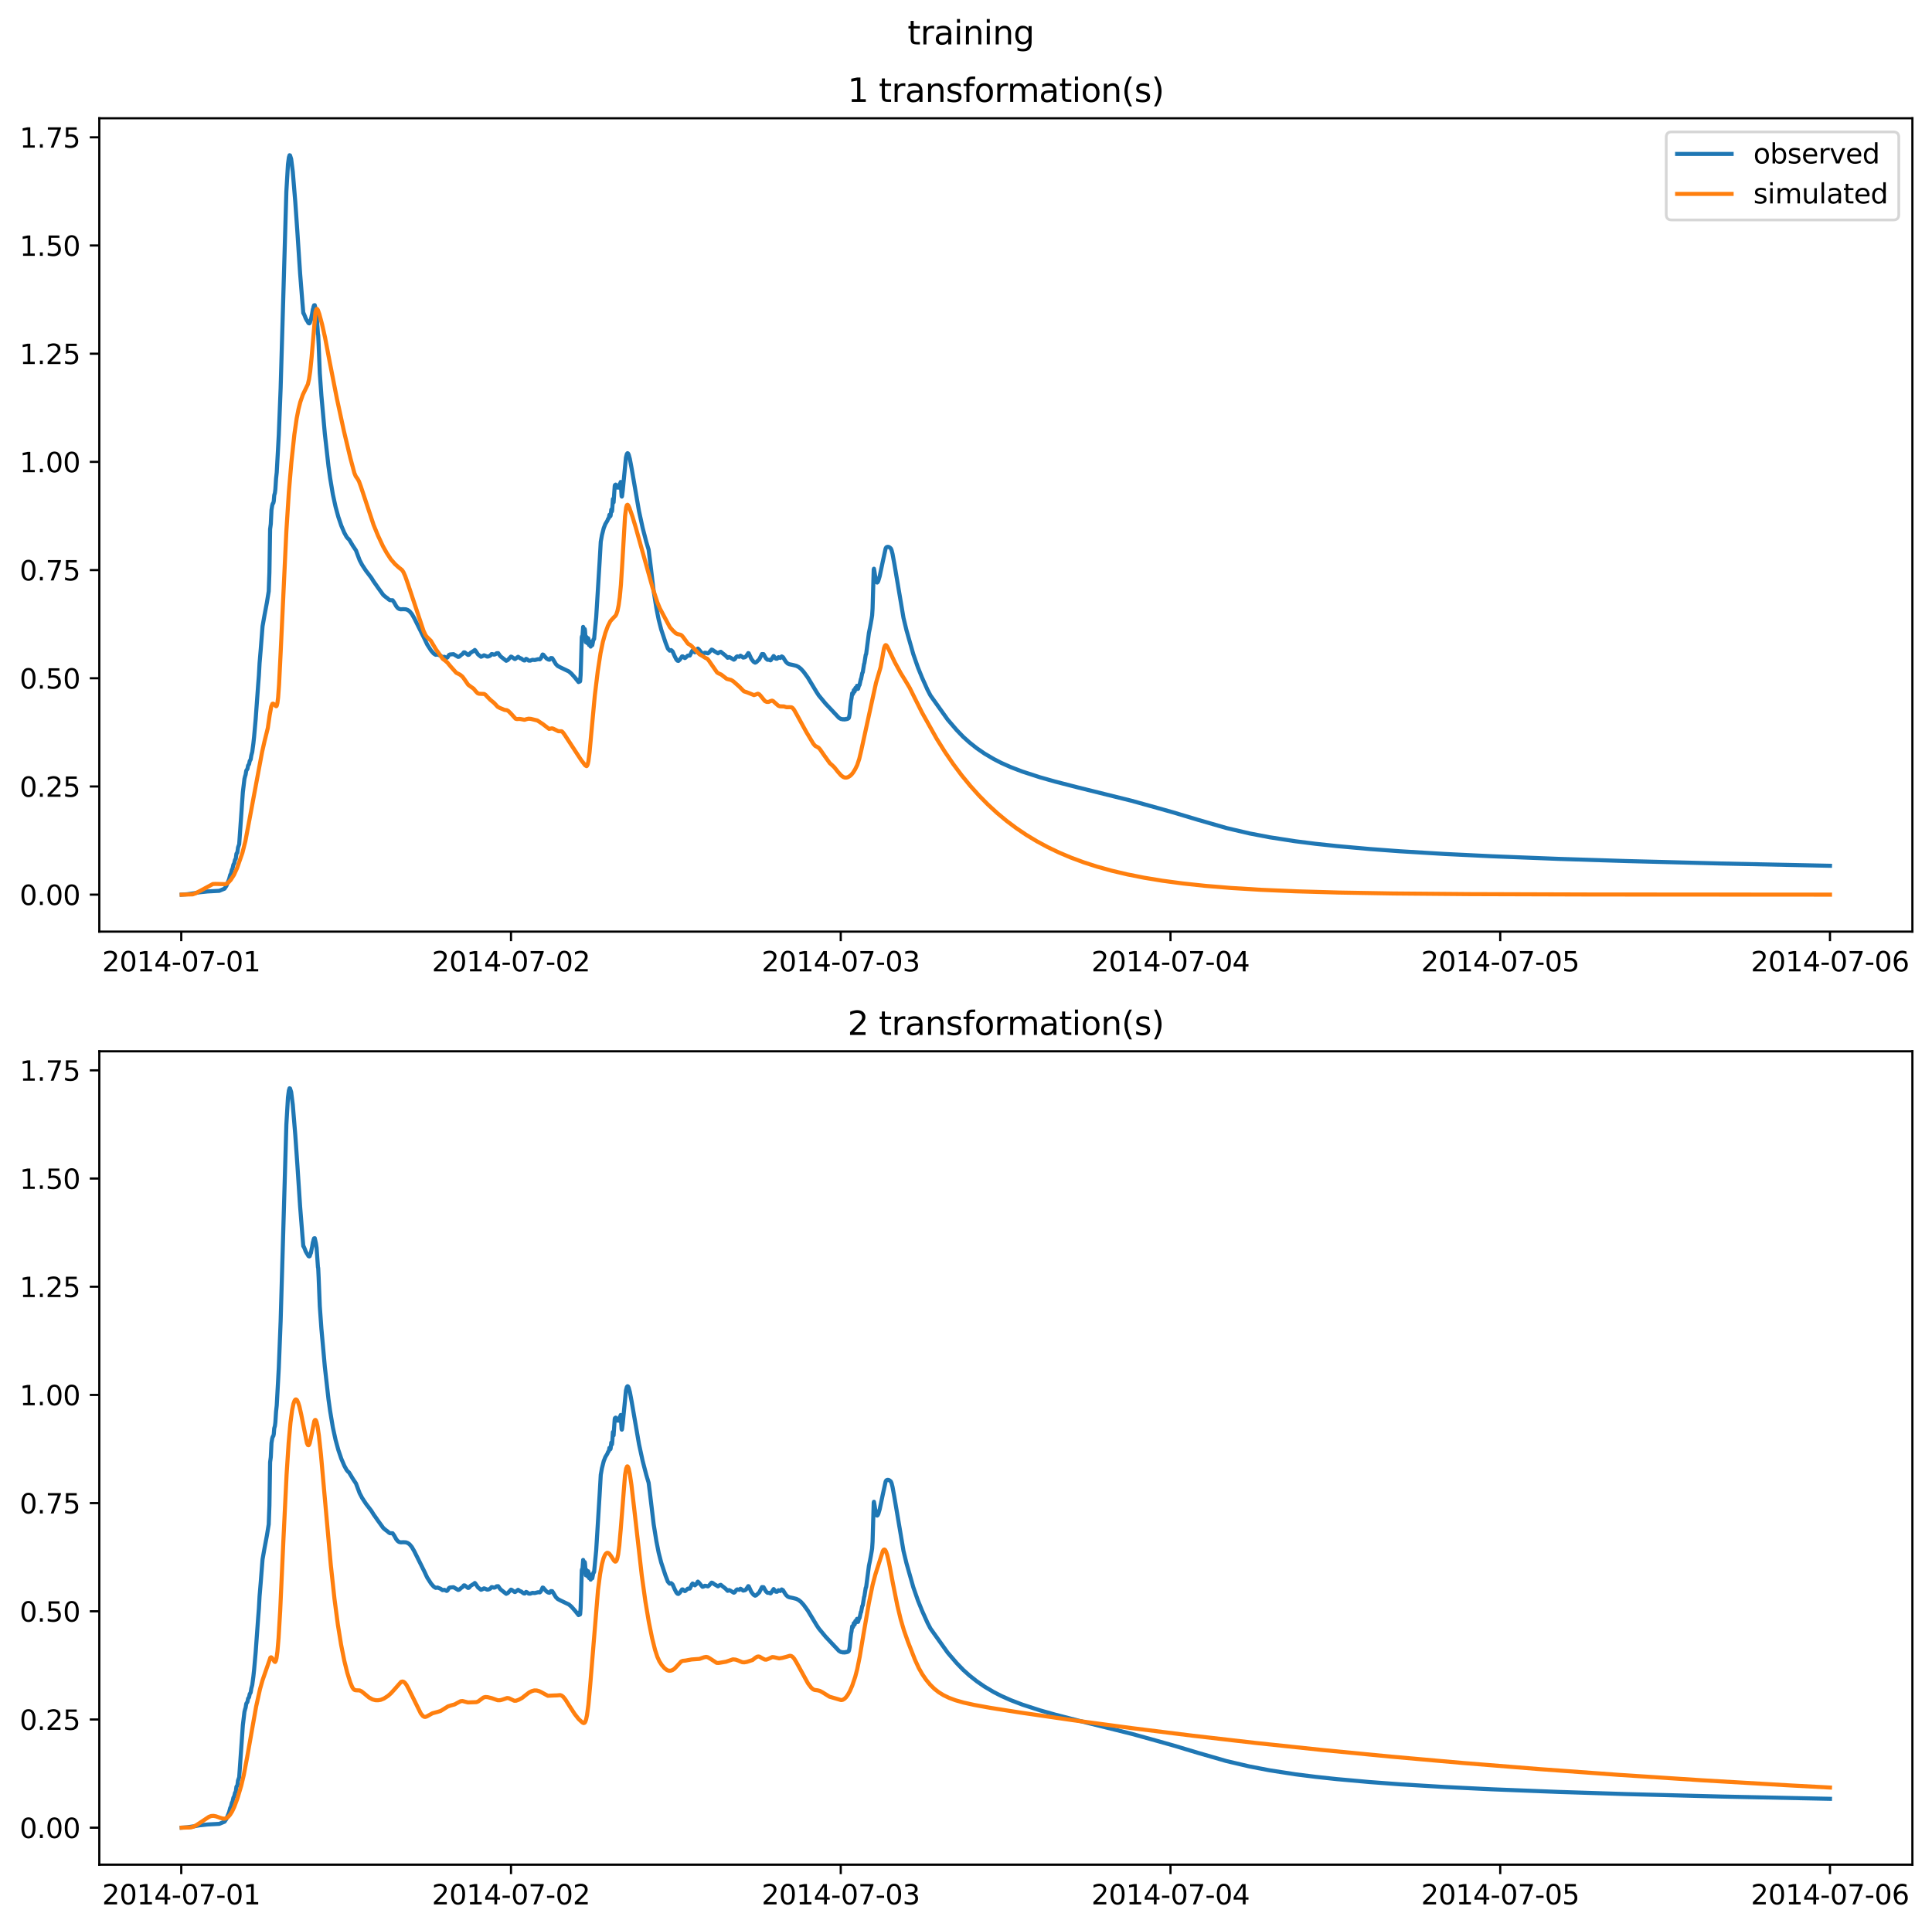 <?xml version="1.0" encoding="utf-8" standalone="no"?>
<!DOCTYPE svg PUBLIC "-//W3C//DTD SVG 1.1//EN"
  "http://www.w3.org/Graphics/SVG/1.1/DTD/svg11.dtd">
<svg xmlns:xlink="http://www.w3.org/1999/xlink" width="709.489pt" height="708.798pt" viewBox="0 0 709.489 708.798" xmlns="http://www.w3.org/2000/svg" version="1.1">
 <defs>
  <style type="text/css">*{stroke-linejoin: round; stroke-linecap: butt}</style>
 </defs>
 <g id="figure_1">
  <g id="patch_1">
   <path d="M 0 708.798 
L 709.489 708.798 
L 709.489 0 
L 0 0 
z
" style="fill: #ffffff"/>
  </g>
  <g id="axes_1">
   <g id="patch_2">
    <path d="M 36.466 342.2 
L 702.289 342.2 
L 702.289 43.44 
L 36.466 43.44 
z
" style="fill: #ffffff"/>
   </g>
   <g id="matplotlib.axis_1">
    <g id="xtick_1">
     <g id="line2d_1">
      <defs>
       <path id="m36278535f8" d="M 0 0 
L 0 3.5 
" style="stroke: #000000; stroke-width: 0.8"/>
      </defs>
      <g>
       <use xlink:href="#m36278535f8" x="66.562" y="342.2" style="stroke: #000000; stroke-width: 0.8"/>
      </g>
     </g>
     <g id="text_1">
      <!-- 2014-07-01 -->
      <g transform="translate(37.504 356.798) scale(0.1 -0.1)">
       <defs>
        <path id="DejaVuSans-32" d="M 1228 531 
L 3431 531 
L 3431 0 
L 469 0 
L 469 531 
Q 828 903 1448 1529 
Q 2069 2156 2228 2338 
Q 2531 2678 2651 2914 
Q 2772 3150 2772 3378 
Q 2772 3750 2511 3984 
Q 2250 4219 1831 4219 
Q 1534 4219 1204 4116 
Q 875 4013 500 3803 
L 500 4441 
Q 881 4594 1212 4672 
Q 1544 4750 1819 4750 
Q 2544 4750 2975 4387 
Q 3406 4025 3406 3419 
Q 3406 3131 3298 2873 
Q 3191 2616 2906 2266 
Q 2828 2175 2409 1742 
Q 1991 1309 1228 531 
z
" transform="scale(0.016)"/>
        <path id="DejaVuSans-30" d="M 2034 4250 
Q 1547 4250 1301 3770 
Q 1056 3291 1056 2328 
Q 1056 1369 1301 889 
Q 1547 409 2034 409 
Q 2525 409 2770 889 
Q 3016 1369 3016 2328 
Q 3016 3291 2770 3770 
Q 2525 4250 2034 4250 
z
M 2034 4750 
Q 2819 4750 3233 4129 
Q 3647 3509 3647 2328 
Q 3647 1150 3233 529 
Q 2819 -91 2034 -91 
Q 1250 -91 836 529 
Q 422 1150 422 2328 
Q 422 3509 836 4129 
Q 1250 4750 2034 4750 
z
" transform="scale(0.016)"/>
        <path id="DejaVuSans-31" d="M 794 531 
L 1825 531 
L 1825 4091 
L 703 3866 
L 703 4441 
L 1819 4666 
L 2450 4666 
L 2450 531 
L 3481 531 
L 3481 0 
L 794 0 
L 794 531 
z
" transform="scale(0.016)"/>
        <path id="DejaVuSans-34" d="M 2419 4116 
L 825 1625 
L 2419 1625 
L 2419 4116 
z
M 2253 4666 
L 3047 4666 
L 3047 1625 
L 3713 1625 
L 3713 1100 
L 3047 1100 
L 3047 0 
L 2419 0 
L 2419 1100 
L 313 1100 
L 313 1709 
L 2253 4666 
z
" transform="scale(0.016)"/>
        <path id="DejaVuSans-2d" d="M 313 2009 
L 1997 2009 
L 1997 1497 
L 313 1497 
L 313 2009 
z
" transform="scale(0.016)"/>
        <path id="DejaVuSans-37" d="M 525 4666 
L 3525 4666 
L 3525 4397 
L 1831 0 
L 1172 0 
L 2766 4134 
L 525 4134 
L 525 4666 
z
" transform="scale(0.016)"/>
       </defs>
       <use xlink:href="#DejaVuSans-32"/>
       <use xlink:href="#DejaVuSans-30" x="63.623"/>
       <use xlink:href="#DejaVuSans-31" x="127.246"/>
       <use xlink:href="#DejaVuSans-34" x="190.869"/>
       <use xlink:href="#DejaVuSans-2d" x="254.492"/>
       <use xlink:href="#DejaVuSans-30" x="290.576"/>
       <use xlink:href="#DejaVuSans-37" x="354.199"/>
       <use xlink:href="#DejaVuSans-2d" x="417.822"/>
       <use xlink:href="#DejaVuSans-30" x="453.906"/>
       <use xlink:href="#DejaVuSans-31" x="517.529"/>
      </g>
     </g>
    </g>
    <g id="xtick_2">
     <g id="line2d_2">
      <g>
       <use xlink:href="#m36278535f8" x="187.655" y="342.2" style="stroke: #000000; stroke-width: 0.8"/>
      </g>
     </g>
     <g id="text_2">
      <!-- 2014-07-02 -->
      <g transform="translate(158.597 356.798) scale(0.1 -0.1)">
       <use xlink:href="#DejaVuSans-32"/>
       <use xlink:href="#DejaVuSans-30" x="63.623"/>
       <use xlink:href="#DejaVuSans-31" x="127.246"/>
       <use xlink:href="#DejaVuSans-34" x="190.869"/>
       <use xlink:href="#DejaVuSans-2d" x="254.492"/>
       <use xlink:href="#DejaVuSans-30" x="290.576"/>
       <use xlink:href="#DejaVuSans-37" x="354.199"/>
       <use xlink:href="#DejaVuSans-2d" x="417.822"/>
       <use xlink:href="#DejaVuSans-30" x="453.906"/>
       <use xlink:href="#DejaVuSans-32" x="517.529"/>
      </g>
     </g>
    </g>
    <g id="xtick_3">
     <g id="line2d_3">
      <g>
       <use xlink:href="#m36278535f8" x="308.747" y="342.2" style="stroke: #000000; stroke-width: 0.8"/>
      </g>
     </g>
     <g id="text_3">
      <!-- 2014-07-03 -->
      <g transform="translate(279.689 356.798) scale(0.1 -0.1)">
       <defs>
        <path id="DejaVuSans-33" d="M 2597 2516 
Q 3050 2419 3304 2112 
Q 3559 1806 3559 1356 
Q 3559 666 3084 287 
Q 2609 -91 1734 -91 
Q 1441 -91 1130 -33 
Q 819 25 488 141 
L 488 750 
Q 750 597 1062 519 
Q 1375 441 1716 441 
Q 2309 441 2620 675 
Q 2931 909 2931 1356 
Q 2931 1769 2642 2001 
Q 2353 2234 1838 2234 
L 1294 2234 
L 1294 2753 
L 1863 2753 
Q 2328 2753 2575 2939 
Q 2822 3125 2822 3475 
Q 2822 3834 2567 4026 
Q 2313 4219 1838 4219 
Q 1578 4219 1281 4162 
Q 984 4106 628 3988 
L 628 4550 
Q 988 4650 1302 4700 
Q 1616 4750 1894 4750 
Q 2613 4750 3031 4423 
Q 3450 4097 3450 3541 
Q 3450 3153 3228 2886 
Q 3006 2619 2597 2516 
z
" transform="scale(0.016)"/>
       </defs>
       <use xlink:href="#DejaVuSans-32"/>
       <use xlink:href="#DejaVuSans-30" x="63.623"/>
       <use xlink:href="#DejaVuSans-31" x="127.246"/>
       <use xlink:href="#DejaVuSans-34" x="190.869"/>
       <use xlink:href="#DejaVuSans-2d" x="254.492"/>
       <use xlink:href="#DejaVuSans-30" x="290.576"/>
       <use xlink:href="#DejaVuSans-37" x="354.199"/>
       <use xlink:href="#DejaVuSans-2d" x="417.822"/>
       <use xlink:href="#DejaVuSans-30" x="453.906"/>
       <use xlink:href="#DejaVuSans-33" x="517.529"/>
      </g>
     </g>
    </g>
    <g id="xtick_4">
     <g id="line2d_4">
      <g>
       <use xlink:href="#m36278535f8" x="429.84" y="342.2" style="stroke: #000000; stroke-width: 0.8"/>
      </g>
     </g>
     <g id="text_4">
      <!-- 2014-07-04 -->
      <g transform="translate(400.782 356.798) scale(0.1 -0.1)">
       <use xlink:href="#DejaVuSans-32"/>
       <use xlink:href="#DejaVuSans-30" x="63.623"/>
       <use xlink:href="#DejaVuSans-31" x="127.246"/>
       <use xlink:href="#DejaVuSans-34" x="190.869"/>
       <use xlink:href="#DejaVuSans-2d" x="254.492"/>
       <use xlink:href="#DejaVuSans-30" x="290.576"/>
       <use xlink:href="#DejaVuSans-37" x="354.199"/>
       <use xlink:href="#DejaVuSans-2d" x="417.822"/>
       <use xlink:href="#DejaVuSans-30" x="453.906"/>
       <use xlink:href="#DejaVuSans-34" x="517.529"/>
      </g>
     </g>
    </g>
    <g id="xtick_5">
     <g id="line2d_5">
      <g>
       <use xlink:href="#m36278535f8" x="550.932" y="342.2" style="stroke: #000000; stroke-width: 0.8"/>
      </g>
     </g>
     <g id="text_5">
      <!-- 2014-07-05 -->
      <g transform="translate(521.874 356.798) scale(0.1 -0.1)">
       <defs>
        <path id="DejaVuSans-35" d="M 691 4666 
L 3169 4666 
L 3169 4134 
L 1269 4134 
L 1269 2991 
Q 1406 3038 1543 3061 
Q 1681 3084 1819 3084 
Q 2600 3084 3056 2656 
Q 3513 2228 3513 1497 
Q 3513 744 3044 326 
Q 2575 -91 1722 -91 
Q 1428 -91 1123 -41 
Q 819 9 494 109 
L 494 744 
Q 775 591 1075 516 
Q 1375 441 1709 441 
Q 2250 441 2565 725 
Q 2881 1009 2881 1497 
Q 2881 1984 2565 2268 
Q 2250 2553 1709 2553 
Q 1456 2553 1204 2497 
Q 953 2441 691 2322 
L 691 4666 
z
" transform="scale(0.016)"/>
       </defs>
       <use xlink:href="#DejaVuSans-32"/>
       <use xlink:href="#DejaVuSans-30" x="63.623"/>
       <use xlink:href="#DejaVuSans-31" x="127.246"/>
       <use xlink:href="#DejaVuSans-34" x="190.869"/>
       <use xlink:href="#DejaVuSans-2d" x="254.492"/>
       <use xlink:href="#DejaVuSans-30" x="290.576"/>
       <use xlink:href="#DejaVuSans-37" x="354.199"/>
       <use xlink:href="#DejaVuSans-2d" x="417.822"/>
       <use xlink:href="#DejaVuSans-30" x="453.906"/>
       <use xlink:href="#DejaVuSans-35" x="517.529"/>
      </g>
     </g>
    </g>
    <g id="xtick_6">
     <g id="line2d_6">
      <g>
       <use xlink:href="#m36278535f8" x="672.025" y="342.2" style="stroke: #000000; stroke-width: 0.8"/>
      </g>
     </g>
     <g id="text_6">
      <!-- 2014-07-06 -->
      <g transform="translate(642.967 356.798) scale(0.1 -0.1)">
       <defs>
        <path id="DejaVuSans-36" d="M 2113 2584 
Q 1688 2584 1439 2293 
Q 1191 2003 1191 1497 
Q 1191 994 1439 701 
Q 1688 409 2113 409 
Q 2538 409 2786 701 
Q 3034 994 3034 1497 
Q 3034 2003 2786 2293 
Q 2538 2584 2113 2584 
z
M 3366 4563 
L 3366 3988 
Q 3128 4100 2886 4159 
Q 2644 4219 2406 4219 
Q 1781 4219 1451 3797 
Q 1122 3375 1075 2522 
Q 1259 2794 1537 2939 
Q 1816 3084 2150 3084 
Q 2853 3084 3261 2657 
Q 3669 2231 3669 1497 
Q 3669 778 3244 343 
Q 2819 -91 2113 -91 
Q 1303 -91 875 529 
Q 447 1150 447 2328 
Q 447 3434 972 4092 
Q 1497 4750 2381 4750 
Q 2619 4750 2861 4703 
Q 3103 4656 3366 4563 
z
" transform="scale(0.016)"/>
       </defs>
       <use xlink:href="#DejaVuSans-32"/>
       <use xlink:href="#DejaVuSans-30" x="63.623"/>
       <use xlink:href="#DejaVuSans-31" x="127.246"/>
       <use xlink:href="#DejaVuSans-34" x="190.869"/>
       <use xlink:href="#DejaVuSans-2d" x="254.492"/>
       <use xlink:href="#DejaVuSans-30" x="290.576"/>
       <use xlink:href="#DejaVuSans-37" x="354.199"/>
       <use xlink:href="#DejaVuSans-2d" x="417.822"/>
       <use xlink:href="#DejaVuSans-30" x="453.906"/>
       <use xlink:href="#DejaVuSans-36" x="517.529"/>
      </g>
     </g>
    </g>
   </g>
   <g id="matplotlib.axis_2">
    <g id="ytick_1">
     <g id="line2d_7">
      <defs>
       <path id="m29887a46e0" d="M 0 0 
L -3.5 0 
" style="stroke: #000000; stroke-width: 0.8"/>
      </defs>
      <g>
       <use xlink:href="#m29887a46e0" x="36.466" y="328.62" style="stroke: #000000; stroke-width: 0.8"/>
      </g>
     </g>
     <g id="text_7">
      <!-- 0.00 -->
      <g transform="translate(7.2 332.419) scale(0.1 -0.1)">
       <defs>
        <path id="DejaVuSans-2e" d="M 684 794 
L 1344 794 
L 1344 0 
L 684 0 
L 684 794 
z
" transform="scale(0.016)"/>
       </defs>
       <use xlink:href="#DejaVuSans-30"/>
       <use xlink:href="#DejaVuSans-2e" x="63.623"/>
       <use xlink:href="#DejaVuSans-30" x="95.41"/>
       <use xlink:href="#DejaVuSans-30" x="159.033"/>
      </g>
     </g>
    </g>
    <g id="ytick_2">
     <g id="line2d_8">
      <g>
       <use xlink:href="#m29887a46e0" x="36.466" y="288.879" style="stroke: #000000; stroke-width: 0.8"/>
      </g>
     </g>
     <g id="text_8">
      <!-- 0.25 -->
      <g transform="translate(7.2 292.678) scale(0.1 -0.1)">
       <use xlink:href="#DejaVuSans-30"/>
       <use xlink:href="#DejaVuSans-2e" x="63.623"/>
       <use xlink:href="#DejaVuSans-32" x="95.41"/>
       <use xlink:href="#DejaVuSans-35" x="159.033"/>
      </g>
     </g>
    </g>
    <g id="ytick_3">
     <g id="line2d_9">
      <g>
       <use xlink:href="#m29887a46e0" x="36.466" y="249.138" style="stroke: #000000; stroke-width: 0.8"/>
      </g>
     </g>
     <g id="text_9">
      <!-- 0.50 -->
      <g transform="translate(7.2 252.937) scale(0.1 -0.1)">
       <use xlink:href="#DejaVuSans-30"/>
       <use xlink:href="#DejaVuSans-2e" x="63.623"/>
       <use xlink:href="#DejaVuSans-35" x="95.41"/>
       <use xlink:href="#DejaVuSans-30" x="159.033"/>
      </g>
     </g>
    </g>
    <g id="ytick_4">
     <g id="line2d_10">
      <g>
       <use xlink:href="#m29887a46e0" x="36.466" y="209.397" style="stroke: #000000; stroke-width: 0.8"/>
      </g>
     </g>
     <g id="text_10">
      <!-- 0.75 -->
      <g transform="translate(7.2 213.197) scale(0.1 -0.1)">
       <use xlink:href="#DejaVuSans-30"/>
       <use xlink:href="#DejaVuSans-2e" x="63.623"/>
       <use xlink:href="#DejaVuSans-37" x="95.41"/>
       <use xlink:href="#DejaVuSans-35" x="159.033"/>
      </g>
     </g>
    </g>
    <g id="ytick_5">
     <g id="line2d_11">
      <g>
       <use xlink:href="#m29887a46e0" x="36.466" y="169.656" style="stroke: #000000; stroke-width: 0.8"/>
      </g>
     </g>
     <g id="text_11">
      <!-- 1.00 -->
      <g transform="translate(7.2 173.456) scale(0.1 -0.1)">
       <use xlink:href="#DejaVuSans-31"/>
       <use xlink:href="#DejaVuSans-2e" x="63.623"/>
       <use xlink:href="#DejaVuSans-30" x="95.41"/>
       <use xlink:href="#DejaVuSans-30" x="159.033"/>
      </g>
     </g>
    </g>
    <g id="ytick_6">
     <g id="line2d_12">
      <g>
       <use xlink:href="#m29887a46e0" x="36.466" y="129.916" style="stroke: #000000; stroke-width: 0.8"/>
      </g>
     </g>
     <g id="text_12">
      <!-- 1.25 -->
      <g transform="translate(7.2 133.715) scale(0.1 -0.1)">
       <use xlink:href="#DejaVuSans-31"/>
       <use xlink:href="#DejaVuSans-2e" x="63.623"/>
       <use xlink:href="#DejaVuSans-32" x="95.41"/>
       <use xlink:href="#DejaVuSans-35" x="159.033"/>
      </g>
     </g>
    </g>
    <g id="ytick_7">
     <g id="line2d_13">
      <g>
       <use xlink:href="#m29887a46e0" x="36.466" y="90.175" style="stroke: #000000; stroke-width: 0.8"/>
      </g>
     </g>
     <g id="text_13">
      <!-- 1.50 -->
      <g transform="translate(7.2 93.974) scale(0.1 -0.1)">
       <use xlink:href="#DejaVuSans-31"/>
       <use xlink:href="#DejaVuSans-2e" x="63.623"/>
       <use xlink:href="#DejaVuSans-35" x="95.41"/>
       <use xlink:href="#DejaVuSans-30" x="159.033"/>
      </g>
     </g>
    </g>
    <g id="ytick_8">
     <g id="line2d_14">
      <g>
       <use xlink:href="#m29887a46e0" x="36.466" y="50.434" style="stroke: #000000; stroke-width: 0.8"/>
      </g>
     </g>
     <g id="text_14">
      <!-- 1.75 -->
      <g transform="translate(7.2 54.233) scale(0.1 -0.1)">
       <use xlink:href="#DejaVuSans-31"/>
       <use xlink:href="#DejaVuSans-2e" x="63.623"/>
       <use xlink:href="#DejaVuSans-37" x="95.41"/>
       <use xlink:href="#DejaVuSans-35" x="159.033"/>
      </g>
     </g>
    </g>
   </g>
   <g id="line2d_15">
    <path d="M 66.73 328.614 
L 68.749 328.473 
L 71.439 328.083 
L 73.121 327.77 
L 76.233 327.44 
L 80.521 327.214 
L 82.456 326.414 
L 83.128 325.426 
L 84.137 322.92 
L 84.558 321.321 
L 84.81 320.901 
L 85.146 319.486 
L 85.399 319.031 
L 85.735 317.538 
L 85.987 317.181 
L 86.324 315.758 
L 86.576 315.482 
L 86.828 313.577 
L 86.997 313.3 
L 87.081 313.305 
L 87.165 313.19 
L 87.417 311.267 
L 87.837 310.102 
L 89.183 290.982 
L 89.772 286.077 
L 90.024 285.072 
L 90.192 284.557 
L 90.444 283.043 
L 90.865 282.431 
L 91.117 281.137 
L 91.453 280.744 
L 91.706 279.513 
L 92.042 278.998 
L 92.294 277.451 
L 92.631 276.186 
L 93.051 273.059 
L 93.303 270.74 
L 93.892 264.125 
L 94.817 251.371 
L 95.069 248.155 
L 95.322 243.612 
L 95.742 238.576 
L 96.415 230.047 
L 97.172 225.767 
L 98.013 221.314 
L 98.685 217.175 
L 98.938 210.252 
L 99.19 194.378 
L 99.442 192.501 
L 99.694 187.334 
L 99.947 185.764 
L 100.115 185.125 
L 100.283 184.795 
L 100.367 184.793 
L 100.535 184.068 
L 100.704 181.949 
L 100.956 181.052 
L 101.124 179.71 
L 101.376 175.788 
L 101.629 173.5 
L 102.385 159.718 
L 103.058 142.564 
L 105.16 70.384 
L 105.749 60.375 
L 106.085 57.832 
L 106.338 57.02 
L 106.506 57.092 
L 106.926 58.411 
L 107.515 63.044 
L 108.44 74.195 
L 109.197 85.074 
L 110.206 100.405 
L 111.047 111.009 
L 111.383 115.018 
L 111.467 114.989 
L 111.972 116.172 
L 112.224 116.868 
L 112.476 117.321 
L 112.729 117.784 
L 112.813 117.78 
L 113.065 118.319 
L 113.149 118.381 
L 113.233 118.61 
L 113.317 118.492 
L 113.401 118.732 
L 113.485 118.575 
L 113.57 118.778 
L 113.654 118.582 
L 113.738 118.677 
L 114.074 117.667 
L 114.158 117.582 
L 114.495 115.816 
L 114.579 115.516 
L 114.915 113.526 
L 114.999 113.43 
L 115.167 112.577 
L 115.251 112.524 
L 115.336 112.152 
L 115.42 112.191 
L 115.504 112.278 
L 115.588 112.094 
L 116.008 113.955 
L 116.261 115.597 
L 116.765 122.79 
L 116.849 123.006 
L 117.017 126.534 
L 117.438 137.056 
L 118.026 145.325 
L 119.288 159.326 
L 120.633 171.288 
L 121.222 175.508 
L 122.231 181.579 
L 123.24 186.201 
L 124.249 189.888 
L 125.342 193.105 
L 126.436 195.668 
L 127.277 197.208 
L 127.865 197.913 
L 128.117 198.044 
L 128.538 198.721 
L 129.547 200.423 
L 130.724 202.183 
L 132.07 205.772 
L 132.995 207.52 
L 134.424 209.692 
L 136.359 212.217 
L 137.199 213.561 
L 138.124 214.868 
L 138.629 215.602 
L 140.731 218.511 
L 141.236 218.957 
L 141.909 219.494 
L 142.329 219.779 
L 142.75 220.182 
L 143.002 220.323 
L 143.17 220.443 
L 144.179 220.477 
L 144.768 221.322 
L 145.525 222.686 
L 146.029 223.304 
L 146.534 223.655 
L 147.122 223.809 
L 148.131 223.759 
L 149.056 223.811 
L 149.729 224.051 
L 150.402 224.528 
L 151.243 225.533 
L 152.168 227.146 
L 155.868 234.582 
L 156.877 236.743 
L 158.307 238.97 
L 159.232 240.021 
L 159.568 240.267 
L 159.988 240.519 
L 160.241 240.504 
L 160.661 240.404 
L 161.754 240.841 
L 162.511 241.371 
L 163.184 241.252 
L 164.025 241.649 
L 164.277 241.528 
L 164.445 241.31 
L 164.866 240.601 
L 165.202 240.407 
L 166.548 240.287 
L 168.229 241.288 
L 168.566 241.232 
L 168.818 241.04 
L 169.407 240.518 
L 169.827 240.259 
L 170.332 239.614 
L 170.668 239.632 
L 171.173 240.025 
L 171.845 240.552 
L 172.098 240.544 
L 172.266 240.439 
L 172.77 239.816 
L 174.116 238.979 
L 174.368 238.742 
L 174.62 239.011 
L 175.545 240.378 
L 176.639 241.236 
L 177.059 241.084 
L 177.732 240.707 
L 178.152 240.836 
L 178.909 241.181 
L 179.33 241.133 
L 179.918 240.894 
L 180.17 240.676 
L 180.507 240.256 
L 180.759 240.261 
L 181.432 240.465 
L 181.852 240.359 
L 182.02 240.237 
L 182.357 239.96 
L 182.945 239.911 
L 183.618 240.862 
L 183.955 241.207 
L 185.889 242.717 
L 186.477 242.434 
L 187.655 241.177 
L 187.907 241.266 
L 189 242.052 
L 189.168 242.061 
L 190.261 241.244 
L 190.766 241.598 
L 191.102 241.835 
L 191.355 241.834 
L 191.859 242.231 
L 192.364 242.579 
L 192.7 242.604 
L 192.952 242.258 
L 193.205 242.009 
L 193.541 242.159 
L 194.13 242.64 
L 194.718 242.664 
L 195.559 242.355 
L 195.98 242.407 
L 196.4 242.439 
L 197.577 242.131 
L 198.25 242.183 
L 198.502 241.944 
L 198.839 241.359 
L 199.259 240.414 
L 199.512 240.482 
L 199.848 240.897 
L 200.689 241.851 
L 201.362 242.252 
L 201.782 242.335 
L 201.95 242.178 
L 202.287 241.714 
L 202.791 241.749 
L 203.212 242.399 
L 204.137 243.949 
L 204.809 244.62 
L 205.734 245.115 
L 208.93 246.643 
L 209.855 247.452 
L 211.2 248.961 
L 212.462 250.538 
L 212.546 250.447 
L 212.714 249.608 
L 212.966 250.329 
L 213.05 250.173 
L 213.219 247.934 
L 213.387 242.918 
L 213.639 234.175 
L 213.723 233.739 
L 213.807 233.877 
L 213.891 233.862 
L 214.144 230.274 
L 214.228 230.516 
L 214.48 233.051 
L 214.732 231.066 
L 214.816 231.512 
L 214.985 233.745 
L 215.153 235.906 
L 215.237 235.56 
L 215.405 234.003 
L 215.489 234.138 
L 215.741 236.275 
L 215.825 235.89 
L 215.994 234.441 
L 216.078 234.645 
L 216.33 236.928 
L 216.414 236.692 
L 216.582 235.561 
L 216.666 235.716 
L 216.919 237.506 
L 217.087 236.579 
L 217.255 236.069 
L 217.507 236.985 
L 217.928 234.903 
L 218.012 234.938 
L 218.096 234.869 
L 218.18 234.639 
L 218.937 226.79 
L 220.198 206.32 
L 220.619 199.01 
L 221.039 196.628 
L 221.712 193.979 
L 222.301 192.487 
L 223.057 191.233 
L 223.31 190.551 
L 223.562 190.338 
L 223.814 189.078 
L 223.898 189.094 
L 224.151 189.604 
L 224.235 189.369 
L 224.487 187.152 
L 224.739 187.82 
L 224.823 187.196 
L 225.076 183.289 
L 225.16 183.656 
L 225.244 184.539 
L 225.328 184.529 
L 225.748 178.515 
L 225.832 178.18 
L 225.916 178.224 
L 226.085 177.999 
L 226.253 178.39 
L 226.337 178.376 
L 226.505 178.894 
L 226.589 178.802 
L 226.757 179.107 
L 226.842 178.876 
L 226.926 178.914 
L 227.01 179.084 
L 227.178 178.401 
L 227.262 178.464 
L 227.346 179.132 
L 227.598 177.716 
L 227.682 179.068 
L 227.767 178.745 
L 227.935 177.033 
L 228.271 182.272 
L 228.355 182.413 
L 228.439 182.197 
L 228.692 180.14 
L 229.869 168.034 
L 230.205 166.725 
L 230.457 166.456 
L 230.626 166.546 
L 230.878 167.03 
L 231.298 168.559 
L 231.971 172.147 
L 234.662 187.75 
L 236.008 193.931 
L 237.353 199.105 
L 238.194 201.913 
L 238.614 205.181 
L 240.044 217.157 
L 241.053 223.434 
L 241.894 227.655 
L 242.819 231.251 
L 244.417 236.07 
L 245.258 238.253 
L 245.93 238.997 
L 246.099 238.964 
L 246.435 238.785 
L 246.687 238.976 
L 247.024 239.332 
L 247.78 241.053 
L 248.369 242.213 
L 248.79 242.681 
L 249.126 242.765 
L 249.63 242.315 
L 250.471 241.108 
L 250.724 241.099 
L 251.06 241.394 
L 251.48 241.717 
L 251.649 241.665 
L 252.574 240.82 
L 253.33 240.79 
L 254.087 239.248 
L 254.34 238.933 
L 254.592 239.087 
L 255.181 239.599 
L 255.685 239.175 
L 256.274 238.231 
L 256.61 238.529 
L 257.956 240.139 
L 258.376 240.056 
L 258.796 239.759 
L 259.217 239.797 
L 259.974 239.983 
L 260.394 239.644 
L 261.319 238.61 
L 261.656 238.705 
L 262.412 239.249 
L 263.085 239.632 
L 263.674 239.979 
L 264.178 239.599 
L 264.683 239.408 
L 265.608 240.158 
L 266.028 240.471 
L 266.533 240.909 
L 267.206 241.615 
L 267.374 241.579 
L 267.71 241.335 
L 268.131 241.504 
L 269.476 242.307 
L 269.813 242.137 
L 270.401 241.291 
L 270.738 241.089 
L 271.494 241.254 
L 271.915 240.846 
L 272.251 241.037 
L 272.924 241.539 
L 273.513 241.427 
L 273.933 241.175 
L 274.353 240.512 
L 274.522 240.377 
L 274.774 239.893 
L 274.942 239.951 
L 275.363 240.847 
L 275.951 242.092 
L 276.708 243.051 
L 277.297 243.401 
L 277.717 243.23 
L 278.642 242.368 
L 278.81 242.207 
L 279.819 240.248 
L 280.408 240.279 
L 280.829 241.046 
L 281.333 241.886 
L 281.838 242.335 
L 282.51 242.369 
L 282.931 242.56 
L 283.099 242.459 
L 284.108 240.965 
L 284.445 241.367 
L 284.865 241.921 
L 285.285 241.977 
L 285.454 241.911 
L 285.874 241.394 
L 286.295 241.575 
L 286.547 241.679 
L 286.715 241.494 
L 287.051 241.106 
L 287.556 241.39 
L 288.145 242.372 
L 288.649 243.128 
L 289.238 243.698 
L 289.826 243.977 
L 291.172 244.253 
L 292.433 244.568 
L 293.274 244.995 
L 294.115 245.664 
L 295.124 246.777 
L 296.638 248.854 
L 299.833 254.148 
L 300.674 255.434 
L 303.197 258.483 
L 308.074 263.662 
L 308.831 264.105 
L 309.083 264.084 
L 309.42 264.243 
L 309.672 264.156 
L 310.008 264.28 
L 310.261 264.136 
L 310.597 264.228 
L 310.849 264.028 
L 311.186 264.098 
L 311.438 263.855 
L 311.606 263.849 
L 311.774 263.538 
L 312.027 262.217 
L 312.279 259.489 
L 312.531 257.373 
L 312.699 256.555 
L 312.952 254.645 
L 313.12 254.725 
L 313.204 254.972 
L 313.288 254.796 
L 313.54 253.495 
L 313.709 253.824 
L 313.793 254.079 
L 313.877 253.913 
L 314.129 252.683 
L 314.297 252.954 
L 314.381 253.208 
L 314.465 253.052 
L 314.718 251.907 
L 314.802 252.01 
L 315.054 253.047 
L 315.138 252.968 
L 315.474 251.65 
L 315.643 251.635 
L 316.147 249.355 
L 316.231 249.422 
L 316.399 248.465 
L 316.652 247.2 
L 316.82 246.986 
L 317.324 243.853 
L 317.409 243.735 
L 317.913 240.566 
L 318.081 240.217 
L 319.09 232.443 
L 319.427 230.832 
L 319.763 229.056 
L 320.1 227.138 
L 320.268 226.064 
L 320.436 223.52 
L 320.856 209.211 
L 320.94 208.904 
L 321.109 209.829 
L 321.613 213.046 
L 321.865 213.826 
L 322.118 213.983 
L 322.286 213.853 
L 322.538 213.386 
L 323.043 211.68 
L 324.136 206.489 
L 325.229 201.477 
L 325.481 201.038 
L 325.902 200.854 
L 326.322 200.889 
L 326.743 201.109 
L 327.163 201.495 
L 327.416 202.117 
L 327.752 203.407 
L 328.425 207.047 
L 331.788 226.959 
L 332.882 231.487 
L 335.404 240.338 
L 337.086 245.153 
L 338.6 248.892 
L 340.618 253.399 
L 341.711 255.487 
L 348.018 264.329 
L 351.298 268.146 
L 353.736 270.669 
L 356.007 272.71 
L 358.698 274.84 
L 361.557 276.808 
L 364.921 278.799 
L 367.696 280.225 
L 371.143 281.764 
L 375.432 283.408 
L 381.907 285.512 
L 387.373 287.062 
L 395.951 289.269 
L 415.544 294.137 
L 425.046 296.773 
L 430.765 298.384 
L 439.931 301.134 
L 450.358 304.143 
L 458.851 306.13 
L 466.251 307.545 
L 475.67 309.005 
L 483.07 309.937 
L 490.89 310.776 
L 503.084 311.866 
L 514.016 312.676 
L 530.582 313.677 
L 547.821 314.516 
L 572.376 315.482 
L 597.435 316.283 
L 632.249 317.184 
L 672.025 318.016 
L 672.025 318.016 
" clip-path="url(#p3ef955508e)" style="fill: none; stroke: #1f77b4; stroke-width: 1.5; stroke-linecap: square"/>
   </g>
   <g id="line2d_16">
    <path d="M 66.73 328.62 
L 70.767 328.511 
L 71.776 328.14 
L 74.046 326.95 
L 78.167 324.72 
L 79.176 324.676 
L 82.792 324.766 
L 83.381 324.494 
L 83.969 324.039 
L 84.726 323.208 
L 85.903 321.392 
L 87.081 318.809 
L 89.015 313.28 
L 90.108 308.992 
L 91.622 300.978 
L 96.247 276.215 
L 97.172 272.156 
L 98.349 267.425 
L 99.022 262.739 
L 99.61 259.524 
L 100.031 258.523 
L 100.283 258.472 
L 100.704 258.703 
L 101.292 259.36 
L 101.46 259.404 
L 101.629 259.228 
L 101.881 258.184 
L 102.133 256.187 
L 102.469 251.596 
L 103.058 239.799 
L 105.16 195.178 
L 106.085 180.676 
L 107.01 169.754 
L 108.104 159.561 
L 108.945 153.721 
L 109.617 150.301 
L 110.29 147.644 
L 111.215 144.967 
L 113.065 141.141 
L 113.485 139.278 
L 113.906 136.5 
L 114.41 131.511 
L 115.84 114.776 
L 116.176 113.617 
L 116.345 113.471 
L 116.513 113.546 
L 116.765 113.957 
L 117.27 115.389 
L 118.279 119.14 
L 119.372 123.988 
L 121.054 132.842 
L 123.745 146.54 
L 126.267 158.218 
L 128.622 168.089 
L 130.136 173.75 
L 130.64 174.955 
L 131.313 175.883 
L 131.818 176.787 
L 132.49 178.631 
L 137.199 192.811 
L 138.797 196.706 
L 140.647 200.677 
L 141.993 203.07 
L 143.506 205.403 
L 145.104 207.234 
L 146.45 208.444 
L 147.627 209.375 
L 148.131 210.127 
L 148.804 211.621 
L 149.897 214.759 
L 155.531 231.715 
L 156.288 233.332 
L 156.793 233.97 
L 158.222 235.37 
L 159.063 236.796 
L 160.157 238.618 
L 162.595 242 
L 163.52 242.695 
L 164.277 243.356 
L 165.538 244.868 
L 167.557 247.124 
L 168.313 247.496 
L 168.986 247.856 
L 169.827 248.553 
L 170.5 249.45 
L 171.929 251.517 
L 173.023 252.326 
L 173.948 252.971 
L 174.704 253.919 
L 175.377 254.608 
L 175.882 254.816 
L 176.639 254.861 
L 177.816 254.905 
L 178.32 255.238 
L 179.161 256.157 
L 180.086 257.077 
L 181.432 258.188 
L 182.777 259.634 
L 183.534 260.038 
L 185.3 260.758 
L 186.141 260.864 
L 186.73 261.212 
L 187.571 262.039 
L 189.336 263.998 
L 189.841 264.127 
L 190.766 264.068 
L 191.271 264.134 
L 192.616 264.397 
L 193.373 264.149 
L 194.13 263.991 
L 194.971 264.066 
L 197.325 264.639 
L 199.343 265.967 
L 201.614 267.724 
L 202.203 267.623 
L 202.707 267.528 
L 203.212 267.68 
L 205.062 268.595 
L 206.239 268.607 
L 206.659 268.946 
L 207.332 269.857 
L 213.471 279.255 
L 214.9 281.118 
L 215.405 281.425 
L 215.573 281.297 
L 215.825 280.735 
L 216.078 279.63 
L 216.498 276.411 
L 217.171 269.055 
L 218.432 255.474 
L 219.525 246.484 
L 220.535 239.898 
L 221.376 235.821 
L 222.301 232.494 
L 223.226 229.949 
L 224.151 228.148 
L 225.496 226.683 
L 226.001 226.217 
L 226.337 225.631 
L 226.757 224.359 
L 227.178 222.348 
L 227.598 219.343 
L 228.019 214.839 
L 228.523 206.891 
L 229.532 189.685 
L 229.953 186.348 
L 230.205 185.552 
L 230.457 185.389 
L 230.71 185.635 
L 231.13 186.526 
L 232.223 189.633 
L 233.401 193.531 
L 239.623 215.799 
L 241.389 221.229 
L 242.314 223.454 
L 243.576 225.833 
L 246.014 230.387 
L 247.024 231.526 
L 248.201 232.646 
L 248.874 232.921 
L 249.967 233.176 
L 250.387 233.455 
L 250.976 234.155 
L 252.658 236.453 
L 253.415 236.876 
L 254.003 237.331 
L 256.862 240.326 
L 258.124 241.056 
L 258.881 241.559 
L 259.806 242.024 
L 260.31 242.663 
L 263.337 247.012 
L 264.01 247.405 
L 264.851 247.782 
L 265.86 248.572 
L 266.869 249.346 
L 267.458 249.509 
L 268.467 249.765 
L 269.308 250.271 
L 271.494 252.21 
L 273.176 253.928 
L 274.185 254.258 
L 275.194 254.642 
L 276.876 255.33 
L 277.381 255.165 
L 278.306 254.815 
L 278.726 254.97 
L 279.231 255.466 
L 280.913 257.528 
L 281.585 257.826 
L 282.258 257.825 
L 282.931 257.518 
L 283.52 257.36 
L 283.94 257.524 
L 284.529 258.071 
L 285.79 259.196 
L 286.379 259.439 
L 287.892 259.486 
L 288.817 259.773 
L 289.911 259.761 
L 290.667 259.8 
L 291.088 260.071 
L 291.592 260.699 
L 292.517 262.327 
L 296.133 268.927 
L 298.656 273.14 
L 299.329 273.954 
L 299.917 274.268 
L 300.59 274.644 
L 301.179 275.292 
L 302.608 277.371 
L 304.711 280.305 
L 305.552 281.037 
L 306.393 281.847 
L 307.738 283.534 
L 308.915 284.848 
L 309.672 285.406 
L 310.261 285.617 
L 310.849 285.627 
L 311.438 285.448 
L 312.111 285.041 
L 312.699 284.513 
L 313.288 283.784 
L 314.045 282.556 
L 314.802 280.996 
L 315.559 278.703 
L 316.231 275.858 
L 321.697 250.835 
L 322.706 247.412 
L 323.379 245.089 
L 323.884 242.316 
L 324.64 238.093 
L 324.977 237.186 
L 325.229 236.957 
L 325.481 237.04 
L 325.818 237.471 
L 326.491 238.837 
L 328.593 243.236 
L 330.779 247.248 
L 332.713 250.39 
L 334.059 252.653 
L 335.741 256.047 
L 338.6 261.747 
L 343.982 271.356 
L 347.009 276.192 
L 350.036 280.62 
L 353.148 284.782 
L 356.343 288.68 
L 359.539 292.232 
L 362.818 295.55 
L 366.182 298.638 
L 369.63 301.505 
L 373.162 304.157 
L 376.862 306.658 
L 380.73 309 
L 384.766 311.178 
L 388.971 313.189 
L 393.344 315.036 
L 397.969 316.749 
L 402.93 318.347 
L 408.228 319.817 
L 413.946 321.169 
L 420.085 322.389 
L 426.812 323.499 
L 434.296 324.503 
L 442.622 325.39 
L 452.04 326.165 
L 462.888 326.831 
L 475.754 327.39 
L 491.479 327.842 
L 511.661 328.188 
L 539.664 328.429 
L 584.737 328.569 
L 672.025 328.616 
L 672.025 328.616 
" clip-path="url(#p3ef955508e)" style="fill: none; stroke: #ff7f0e; stroke-width: 1.5; stroke-linecap: square"/>
   </g>
   <g id="patch_3">
    <path d="M 36.466 342.2 
L 36.466 43.44 
" style="fill: none; stroke: #000000; stroke-width: 0.8; stroke-linejoin: miter; stroke-linecap: square"/>
   </g>
   <g id="patch_4">
    <path d="M 702.289 342.2 
L 702.289 43.44 
" style="fill: none; stroke: #000000; stroke-width: 0.8; stroke-linejoin: miter; stroke-linecap: square"/>
   </g>
   <g id="patch_5">
    <path d="M 36.466 342.2 
L 702.289 342.2 
" style="fill: none; stroke: #000000; stroke-width: 0.8; stroke-linejoin: miter; stroke-linecap: square"/>
   </g>
   <g id="patch_6">
    <path d="M 36.466 43.44 
L 702.289 43.44 
" style="fill: none; stroke: #000000; stroke-width: 0.8; stroke-linejoin: miter; stroke-linecap: square"/>
   </g>
   <g id="text_15">
    <!-- 1 transformation(s) -->
    <g transform="translate(311.263 37.44) scale(0.12 -0.12)">
     <defs>
      <path id="DejaVuSans-20" transform="scale(0.016)"/>
      <path id="DejaVuSans-74" d="M 1172 4494 
L 1172 3500 
L 2356 3500 
L 2356 3053 
L 1172 3053 
L 1172 1153 
Q 1172 725 1289 603 
Q 1406 481 1766 481 
L 2356 481 
L 2356 0 
L 1766 0 
Q 1100 0 847 248 
Q 594 497 594 1153 
L 594 3053 
L 172 3053 
L 172 3500 
L 594 3500 
L 594 4494 
L 1172 4494 
z
" transform="scale(0.016)"/>
      <path id="DejaVuSans-72" d="M 2631 2963 
Q 2534 3019 2420 3045 
Q 2306 3072 2169 3072 
Q 1681 3072 1420 2755 
Q 1159 2438 1159 1844 
L 1159 0 
L 581 0 
L 581 3500 
L 1159 3500 
L 1159 2956 
Q 1341 3275 1631 3429 
Q 1922 3584 2338 3584 
Q 2397 3584 2469 3576 
Q 2541 3569 2628 3553 
L 2631 2963 
z
" transform="scale(0.016)"/>
      <path id="DejaVuSans-61" d="M 2194 1759 
Q 1497 1759 1228 1600 
Q 959 1441 959 1056 
Q 959 750 1161 570 
Q 1363 391 1709 391 
Q 2188 391 2477 730 
Q 2766 1069 2766 1631 
L 2766 1759 
L 2194 1759 
z
M 3341 1997 
L 3341 0 
L 2766 0 
L 2766 531 
Q 2569 213 2275 61 
Q 1981 -91 1556 -91 
Q 1019 -91 701 211 
Q 384 513 384 1019 
Q 384 1609 779 1909 
Q 1175 2209 1959 2209 
L 2766 2209 
L 2766 2266 
Q 2766 2663 2505 2880 
Q 2244 3097 1772 3097 
Q 1472 3097 1187 3025 
Q 903 2953 641 2809 
L 641 3341 
Q 956 3463 1253 3523 
Q 1550 3584 1831 3584 
Q 2591 3584 2966 3190 
Q 3341 2797 3341 1997 
z
" transform="scale(0.016)"/>
      <path id="DejaVuSans-6e" d="M 3513 2113 
L 3513 0 
L 2938 0 
L 2938 2094 
Q 2938 2591 2744 2837 
Q 2550 3084 2163 3084 
Q 1697 3084 1428 2787 
Q 1159 2491 1159 1978 
L 1159 0 
L 581 0 
L 581 3500 
L 1159 3500 
L 1159 2956 
Q 1366 3272 1645 3428 
Q 1925 3584 2291 3584 
Q 2894 3584 3203 3211 
Q 3513 2838 3513 2113 
z
" transform="scale(0.016)"/>
      <path id="DejaVuSans-73" d="M 2834 3397 
L 2834 2853 
Q 2591 2978 2328 3040 
Q 2066 3103 1784 3103 
Q 1356 3103 1142 2972 
Q 928 2841 928 2578 
Q 928 2378 1081 2264 
Q 1234 2150 1697 2047 
L 1894 2003 
Q 2506 1872 2764 1633 
Q 3022 1394 3022 966 
Q 3022 478 2636 193 
Q 2250 -91 1575 -91 
Q 1294 -91 989 -36 
Q 684 19 347 128 
L 347 722 
Q 666 556 975 473 
Q 1284 391 1588 391 
Q 1994 391 2212 530 
Q 2431 669 2431 922 
Q 2431 1156 2273 1281 
Q 2116 1406 1581 1522 
L 1381 1569 
Q 847 1681 609 1914 
Q 372 2147 372 2553 
Q 372 3047 722 3315 
Q 1072 3584 1716 3584 
Q 2034 3584 2315 3537 
Q 2597 3491 2834 3397 
z
" transform="scale(0.016)"/>
      <path id="DejaVuSans-66" d="M 2375 4863 
L 2375 4384 
L 1825 4384 
Q 1516 4384 1395 4259 
Q 1275 4134 1275 3809 
L 1275 3500 
L 2222 3500 
L 2222 3053 
L 1275 3053 
L 1275 0 
L 697 0 
L 697 3053 
L 147 3053 
L 147 3500 
L 697 3500 
L 697 3744 
Q 697 4328 969 4595 
Q 1241 4863 1831 4863 
L 2375 4863 
z
" transform="scale(0.016)"/>
      <path id="DejaVuSans-6f" d="M 1959 3097 
Q 1497 3097 1228 2736 
Q 959 2375 959 1747 
Q 959 1119 1226 758 
Q 1494 397 1959 397 
Q 2419 397 2687 759 
Q 2956 1122 2956 1747 
Q 2956 2369 2687 2733 
Q 2419 3097 1959 3097 
z
M 1959 3584 
Q 2709 3584 3137 3096 
Q 3566 2609 3566 1747 
Q 3566 888 3137 398 
Q 2709 -91 1959 -91 
Q 1206 -91 779 398 
Q 353 888 353 1747 
Q 353 2609 779 3096 
Q 1206 3584 1959 3584 
z
" transform="scale(0.016)"/>
      <path id="DejaVuSans-6d" d="M 3328 2828 
Q 3544 3216 3844 3400 
Q 4144 3584 4550 3584 
Q 5097 3584 5394 3201 
Q 5691 2819 5691 2113 
L 5691 0 
L 5113 0 
L 5113 2094 
Q 5113 2597 4934 2840 
Q 4756 3084 4391 3084 
Q 3944 3084 3684 2787 
Q 3425 2491 3425 1978 
L 3425 0 
L 2847 0 
L 2847 2094 
Q 2847 2600 2669 2842 
Q 2491 3084 2119 3084 
Q 1678 3084 1418 2786 
Q 1159 2488 1159 1978 
L 1159 0 
L 581 0 
L 581 3500 
L 1159 3500 
L 1159 2956 
Q 1356 3278 1631 3431 
Q 1906 3584 2284 3584 
Q 2666 3584 2933 3390 
Q 3200 3197 3328 2828 
z
" transform="scale(0.016)"/>
      <path id="DejaVuSans-69" d="M 603 3500 
L 1178 3500 
L 1178 0 
L 603 0 
L 603 3500 
z
M 603 4863 
L 1178 4863 
L 1178 4134 
L 603 4134 
L 603 4863 
z
" transform="scale(0.016)"/>
      <path id="DejaVuSans-28" d="M 1984 4856 
Q 1566 4138 1362 3434 
Q 1159 2731 1159 2009 
Q 1159 1288 1364 580 
Q 1569 -128 1984 -844 
L 1484 -844 
Q 1016 -109 783 600 
Q 550 1309 550 2009 
Q 550 2706 781 3412 
Q 1013 4119 1484 4856 
L 1984 4856 
z
" transform="scale(0.016)"/>
      <path id="DejaVuSans-29" d="M 513 4856 
L 1013 4856 
Q 1481 4119 1714 3412 
Q 1947 2706 1947 2009 
Q 1947 1309 1714 600 
Q 1481 -109 1013 -844 
L 513 -844 
Q 928 -128 1133 580 
Q 1338 1288 1338 2009 
Q 1338 2731 1133 3434 
Q 928 4138 513 4856 
z
" transform="scale(0.016)"/>
     </defs>
     <use xlink:href="#DejaVuSans-31"/>
     <use xlink:href="#DejaVuSans-20" x="63.623"/>
     <use xlink:href="#DejaVuSans-74" x="95.41"/>
     <use xlink:href="#DejaVuSans-72" x="134.619"/>
     <use xlink:href="#DejaVuSans-61" x="175.732"/>
     <use xlink:href="#DejaVuSans-6e" x="237.012"/>
     <use xlink:href="#DejaVuSans-73" x="300.391"/>
     <use xlink:href="#DejaVuSans-66" x="352.49"/>
     <use xlink:href="#DejaVuSans-6f" x="387.695"/>
     <use xlink:href="#DejaVuSans-72" x="448.877"/>
     <use xlink:href="#DejaVuSans-6d" x="488.24"/>
     <use xlink:href="#DejaVuSans-61" x="585.652"/>
     <use xlink:href="#DejaVuSans-74" x="646.932"/>
     <use xlink:href="#DejaVuSans-69" x="686.141"/>
     <use xlink:href="#DejaVuSans-6f" x="713.924"/>
     <use xlink:href="#DejaVuSans-6e" x="775.105"/>
     <use xlink:href="#DejaVuSans-28" x="838.484"/>
     <use xlink:href="#DejaVuSans-73" x="877.498"/>
     <use xlink:href="#DejaVuSans-29" x="929.598"/>
    </g>
   </g>
   <g id="legend_1">
    <g id="patch_7">
     <path d="M 613.896 80.796 
L 695.289 80.796 
Q 697.289 80.796 697.289 78.796 
L 697.289 50.44 
Q 697.289 48.44 695.289 48.44 
L 613.896 48.44 
Q 611.896 48.44 611.896 50.44 
L 611.896 78.796 
Q 611.896 80.796 613.896 80.796 
z
" style="fill: #ffffff; opacity: 0.8; stroke: #cccccc; stroke-linejoin: miter"/>
    </g>
    <g id="line2d_17">
     <path d="M 615.896 56.538 
L 625.896 56.538 
L 635.896 56.538 
" style="fill: none; stroke: #1f77b4; stroke-width: 1.5; stroke-linecap: square"/>
    </g>
    <g id="text_16">
     <!-- observed -->
     <g transform="translate(643.896 60.038) scale(0.1 -0.1)">
      <defs>
       <path id="DejaVuSans-62" d="M 3116 1747 
Q 3116 2381 2855 2742 
Q 2594 3103 2138 3103 
Q 1681 3103 1420 2742 
Q 1159 2381 1159 1747 
Q 1159 1113 1420 752 
Q 1681 391 2138 391 
Q 2594 391 2855 752 
Q 3116 1113 3116 1747 
z
M 1159 2969 
Q 1341 3281 1617 3432 
Q 1894 3584 2278 3584 
Q 2916 3584 3314 3078 
Q 3713 2572 3713 1747 
Q 3713 922 3314 415 
Q 2916 -91 2278 -91 
Q 1894 -91 1617 61 
Q 1341 213 1159 525 
L 1159 0 
L 581 0 
L 581 4863 
L 1159 4863 
L 1159 2969 
z
" transform="scale(0.016)"/>
       <path id="DejaVuSans-65" d="M 3597 1894 
L 3597 1613 
L 953 1613 
Q 991 1019 1311 708 
Q 1631 397 2203 397 
Q 2534 397 2845 478 
Q 3156 559 3463 722 
L 3463 178 
Q 3153 47 2828 -22 
Q 2503 -91 2169 -91 
Q 1331 -91 842 396 
Q 353 884 353 1716 
Q 353 2575 817 3079 
Q 1281 3584 2069 3584 
Q 2775 3584 3186 3129 
Q 3597 2675 3597 1894 
z
M 3022 2063 
Q 3016 2534 2758 2815 
Q 2500 3097 2075 3097 
Q 1594 3097 1305 2825 
Q 1016 2553 972 2059 
L 3022 2063 
z
" transform="scale(0.016)"/>
       <path id="DejaVuSans-76" d="M 191 3500 
L 800 3500 
L 1894 563 
L 2988 3500 
L 3597 3500 
L 2284 0 
L 1503 0 
L 191 3500 
z
" transform="scale(0.016)"/>
       <path id="DejaVuSans-64" d="M 2906 2969 
L 2906 4863 
L 3481 4863 
L 3481 0 
L 2906 0 
L 2906 525 
Q 2725 213 2448 61 
Q 2172 -91 1784 -91 
Q 1150 -91 751 415 
Q 353 922 353 1747 
Q 353 2572 751 3078 
Q 1150 3584 1784 3584 
Q 2172 3584 2448 3432 
Q 2725 3281 2906 2969 
z
M 947 1747 
Q 947 1113 1208 752 
Q 1469 391 1925 391 
Q 2381 391 2643 752 
Q 2906 1113 2906 1747 
Q 2906 2381 2643 2742 
Q 2381 3103 1925 3103 
Q 1469 3103 1208 2742 
Q 947 2381 947 1747 
z
" transform="scale(0.016)"/>
      </defs>
      <use xlink:href="#DejaVuSans-6f"/>
      <use xlink:href="#DejaVuSans-62" x="61.182"/>
      <use xlink:href="#DejaVuSans-73" x="124.658"/>
      <use xlink:href="#DejaVuSans-65" x="176.758"/>
      <use xlink:href="#DejaVuSans-72" x="238.281"/>
      <use xlink:href="#DejaVuSans-76" x="279.395"/>
      <use xlink:href="#DejaVuSans-65" x="338.574"/>
      <use xlink:href="#DejaVuSans-64" x="400.098"/>
     </g>
    </g>
    <g id="line2d_18">
     <path d="M 615.896 71.217 
L 625.896 71.217 
L 635.896 71.217 
" style="fill: none; stroke: #ff7f0e; stroke-width: 1.5; stroke-linecap: square"/>
    </g>
    <g id="text_17">
     <!-- simulated -->
     <g transform="translate(643.896 74.717) scale(0.1 -0.1)">
      <defs>
       <path id="DejaVuSans-75" d="M 544 1381 
L 544 3500 
L 1119 3500 
L 1119 1403 
Q 1119 906 1312 657 
Q 1506 409 1894 409 
Q 2359 409 2629 706 
Q 2900 1003 2900 1516 
L 2900 3500 
L 3475 3500 
L 3475 0 
L 2900 0 
L 2900 538 
Q 2691 219 2414 64 
Q 2138 -91 1772 -91 
Q 1169 -91 856 284 
Q 544 659 544 1381 
z
M 1991 3584 
L 1991 3584 
z
" transform="scale(0.016)"/>
       <path id="DejaVuSans-6c" d="M 603 4863 
L 1178 4863 
L 1178 0 
L 603 0 
L 603 4863 
z
" transform="scale(0.016)"/>
      </defs>
      <use xlink:href="#DejaVuSans-73"/>
      <use xlink:href="#DejaVuSans-69" x="52.1"/>
      <use xlink:href="#DejaVuSans-6d" x="79.883"/>
      <use xlink:href="#DejaVuSans-75" x="177.295"/>
      <use xlink:href="#DejaVuSans-6c" x="240.674"/>
      <use xlink:href="#DejaVuSans-61" x="268.457"/>
      <use xlink:href="#DejaVuSans-74" x="329.736"/>
      <use xlink:href="#DejaVuSans-65" x="368.945"/>
      <use xlink:href="#DejaVuSans-64" x="430.469"/>
     </g>
    </g>
   </g>
  </g>
  <g id="axes_2">
   <g id="patch_8">
    <path d="M 36.466 684.92 
L 702.289 684.92 
L 702.289 386.16 
L 36.466 386.16 
z
" style="fill: #ffffff"/>
   </g>
   <g id="matplotlib.axis_3">
    <g id="xtick_7">
     <g id="line2d_19">
      <g>
       <use xlink:href="#m36278535f8" x="66.562" y="684.92" style="stroke: #000000; stroke-width: 0.8"/>
      </g>
     </g>
     <g id="text_18">
      <!-- 2014-07-01 -->
      <g transform="translate(37.504 699.518) scale(0.1 -0.1)">
       <use xlink:href="#DejaVuSans-32"/>
       <use xlink:href="#DejaVuSans-30" x="63.623"/>
       <use xlink:href="#DejaVuSans-31" x="127.246"/>
       <use xlink:href="#DejaVuSans-34" x="190.869"/>
       <use xlink:href="#DejaVuSans-2d" x="254.492"/>
       <use xlink:href="#DejaVuSans-30" x="290.576"/>
       <use xlink:href="#DejaVuSans-37" x="354.199"/>
       <use xlink:href="#DejaVuSans-2d" x="417.822"/>
       <use xlink:href="#DejaVuSans-30" x="453.906"/>
       <use xlink:href="#DejaVuSans-31" x="517.529"/>
      </g>
     </g>
    </g>
    <g id="xtick_8">
     <g id="line2d_20">
      <g>
       <use xlink:href="#m36278535f8" x="187.655" y="684.92" style="stroke: #000000; stroke-width: 0.8"/>
      </g>
     </g>
     <g id="text_19">
      <!-- 2014-07-02 -->
      <g transform="translate(158.597 699.518) scale(0.1 -0.1)">
       <use xlink:href="#DejaVuSans-32"/>
       <use xlink:href="#DejaVuSans-30" x="63.623"/>
       <use xlink:href="#DejaVuSans-31" x="127.246"/>
       <use xlink:href="#DejaVuSans-34" x="190.869"/>
       <use xlink:href="#DejaVuSans-2d" x="254.492"/>
       <use xlink:href="#DejaVuSans-30" x="290.576"/>
       <use xlink:href="#DejaVuSans-37" x="354.199"/>
       <use xlink:href="#DejaVuSans-2d" x="417.822"/>
       <use xlink:href="#DejaVuSans-30" x="453.906"/>
       <use xlink:href="#DejaVuSans-32" x="517.529"/>
      </g>
     </g>
    </g>
    <g id="xtick_9">
     <g id="line2d_21">
      <g>
       <use xlink:href="#m36278535f8" x="308.747" y="684.92" style="stroke: #000000; stroke-width: 0.8"/>
      </g>
     </g>
     <g id="text_20">
      <!-- 2014-07-03 -->
      <g transform="translate(279.689 699.518) scale(0.1 -0.1)">
       <use xlink:href="#DejaVuSans-32"/>
       <use xlink:href="#DejaVuSans-30" x="63.623"/>
       <use xlink:href="#DejaVuSans-31" x="127.246"/>
       <use xlink:href="#DejaVuSans-34" x="190.869"/>
       <use xlink:href="#DejaVuSans-2d" x="254.492"/>
       <use xlink:href="#DejaVuSans-30" x="290.576"/>
       <use xlink:href="#DejaVuSans-37" x="354.199"/>
       <use xlink:href="#DejaVuSans-2d" x="417.822"/>
       <use xlink:href="#DejaVuSans-30" x="453.906"/>
       <use xlink:href="#DejaVuSans-33" x="517.529"/>
      </g>
     </g>
    </g>
    <g id="xtick_10">
     <g id="line2d_22">
      <g>
       <use xlink:href="#m36278535f8" x="429.84" y="684.92" style="stroke: #000000; stroke-width: 0.8"/>
      </g>
     </g>
     <g id="text_21">
      <!-- 2014-07-04 -->
      <g transform="translate(400.782 699.518) scale(0.1 -0.1)">
       <use xlink:href="#DejaVuSans-32"/>
       <use xlink:href="#DejaVuSans-30" x="63.623"/>
       <use xlink:href="#DejaVuSans-31" x="127.246"/>
       <use xlink:href="#DejaVuSans-34" x="190.869"/>
       <use xlink:href="#DejaVuSans-2d" x="254.492"/>
       <use xlink:href="#DejaVuSans-30" x="290.576"/>
       <use xlink:href="#DejaVuSans-37" x="354.199"/>
       <use xlink:href="#DejaVuSans-2d" x="417.822"/>
       <use xlink:href="#DejaVuSans-30" x="453.906"/>
       <use xlink:href="#DejaVuSans-34" x="517.529"/>
      </g>
     </g>
    </g>
    <g id="xtick_11">
     <g id="line2d_23">
      <g>
       <use xlink:href="#m36278535f8" x="550.932" y="684.92" style="stroke: #000000; stroke-width: 0.8"/>
      </g>
     </g>
     <g id="text_22">
      <!-- 2014-07-05 -->
      <g transform="translate(521.874 699.518) scale(0.1 -0.1)">
       <use xlink:href="#DejaVuSans-32"/>
       <use xlink:href="#DejaVuSans-30" x="63.623"/>
       <use xlink:href="#DejaVuSans-31" x="127.246"/>
       <use xlink:href="#DejaVuSans-34" x="190.869"/>
       <use xlink:href="#DejaVuSans-2d" x="254.492"/>
       <use xlink:href="#DejaVuSans-30" x="290.576"/>
       <use xlink:href="#DejaVuSans-37" x="354.199"/>
       <use xlink:href="#DejaVuSans-2d" x="417.822"/>
       <use xlink:href="#DejaVuSans-30" x="453.906"/>
       <use xlink:href="#DejaVuSans-35" x="517.529"/>
      </g>
     </g>
    </g>
    <g id="xtick_12">
     <g id="line2d_24">
      <g>
       <use xlink:href="#m36278535f8" x="672.025" y="684.92" style="stroke: #000000; stroke-width: 0.8"/>
      </g>
     </g>
     <g id="text_23">
      <!-- 2014-07-06 -->
      <g transform="translate(642.967 699.518) scale(0.1 -0.1)">
       <use xlink:href="#DejaVuSans-32"/>
       <use xlink:href="#DejaVuSans-30" x="63.623"/>
       <use xlink:href="#DejaVuSans-31" x="127.246"/>
       <use xlink:href="#DejaVuSans-34" x="190.869"/>
       <use xlink:href="#DejaVuSans-2d" x="254.492"/>
       <use xlink:href="#DejaVuSans-30" x="290.576"/>
       <use xlink:href="#DejaVuSans-37" x="354.199"/>
       <use xlink:href="#DejaVuSans-2d" x="417.822"/>
       <use xlink:href="#DejaVuSans-30" x="453.906"/>
       <use xlink:href="#DejaVuSans-36" x="517.529"/>
      </g>
     </g>
    </g>
   </g>
   <g id="matplotlib.axis_4">
    <g id="ytick_9">
     <g id="line2d_25">
      <g>
       <use xlink:href="#m29887a46e0" x="36.466" y="671.34" style="stroke: #000000; stroke-width: 0.8"/>
      </g>
     </g>
     <g id="text_24">
      <!-- 0.00 -->
      <g transform="translate(7.2 675.139) scale(0.1 -0.1)">
       <use xlink:href="#DejaVuSans-30"/>
       <use xlink:href="#DejaVuSans-2e" x="63.623"/>
       <use xlink:href="#DejaVuSans-30" x="95.41"/>
       <use xlink:href="#DejaVuSans-30" x="159.033"/>
      </g>
     </g>
    </g>
    <g id="ytick_10">
     <g id="line2d_26">
      <g>
       <use xlink:href="#m29887a46e0" x="36.466" y="631.599" style="stroke: #000000; stroke-width: 0.8"/>
      </g>
     </g>
     <g id="text_25">
      <!-- 0.25 -->
      <g transform="translate(7.2 635.398) scale(0.1 -0.1)">
       <use xlink:href="#DejaVuSans-30"/>
       <use xlink:href="#DejaVuSans-2e" x="63.623"/>
       <use xlink:href="#DejaVuSans-32" x="95.41"/>
       <use xlink:href="#DejaVuSans-35" x="159.033"/>
      </g>
     </g>
    </g>
    <g id="ytick_11">
     <g id="line2d_27">
      <g>
       <use xlink:href="#m29887a46e0" x="36.466" y="591.858" style="stroke: #000000; stroke-width: 0.8"/>
      </g>
     </g>
     <g id="text_26">
      <!-- 0.50 -->
      <g transform="translate(7.2 595.657) scale(0.1 -0.1)">
       <use xlink:href="#DejaVuSans-30"/>
       <use xlink:href="#DejaVuSans-2e" x="63.623"/>
       <use xlink:href="#DejaVuSans-35" x="95.41"/>
       <use xlink:href="#DejaVuSans-30" x="159.033"/>
      </g>
     </g>
    </g>
    <g id="ytick_12">
     <g id="line2d_28">
      <g>
       <use xlink:href="#m29887a46e0" x="36.466" y="552.117" style="stroke: #000000; stroke-width: 0.8"/>
      </g>
     </g>
     <g id="text_27">
      <!-- 0.75 -->
      <g transform="translate(7.2 555.917) scale(0.1 -0.1)">
       <use xlink:href="#DejaVuSans-30"/>
       <use xlink:href="#DejaVuSans-2e" x="63.623"/>
       <use xlink:href="#DejaVuSans-37" x="95.41"/>
       <use xlink:href="#DejaVuSans-35" x="159.033"/>
      </g>
     </g>
    </g>
    <g id="ytick_13">
     <g id="line2d_29">
      <g>
       <use xlink:href="#m29887a46e0" x="36.466" y="512.377" style="stroke: #000000; stroke-width: 0.8"/>
      </g>
     </g>
     <g id="text_28">
      <!-- 1.00 -->
      <g transform="translate(7.2 516.176) scale(0.1 -0.1)">
       <use xlink:href="#DejaVuSans-31"/>
       <use xlink:href="#DejaVuSans-2e" x="63.623"/>
       <use xlink:href="#DejaVuSans-30" x="95.41"/>
       <use xlink:href="#DejaVuSans-30" x="159.033"/>
      </g>
     </g>
    </g>
    <g id="ytick_14">
     <g id="line2d_30">
      <g>
       <use xlink:href="#m29887a46e0" x="36.466" y="472.636" style="stroke: #000000; stroke-width: 0.8"/>
      </g>
     </g>
     <g id="text_29">
      <!-- 1.25 -->
      <g transform="translate(7.2 476.435) scale(0.1 -0.1)">
       <use xlink:href="#DejaVuSans-31"/>
       <use xlink:href="#DejaVuSans-2e" x="63.623"/>
       <use xlink:href="#DejaVuSans-32" x="95.41"/>
       <use xlink:href="#DejaVuSans-35" x="159.033"/>
      </g>
     </g>
    </g>
    <g id="ytick_15">
     <g id="line2d_31">
      <g>
       <use xlink:href="#m29887a46e0" x="36.466" y="432.895" style="stroke: #000000; stroke-width: 0.8"/>
      </g>
     </g>
     <g id="text_30">
      <!-- 1.50 -->
      <g transform="translate(7.2 436.694) scale(0.1 -0.1)">
       <use xlink:href="#DejaVuSans-31"/>
       <use xlink:href="#DejaVuSans-2e" x="63.623"/>
       <use xlink:href="#DejaVuSans-35" x="95.41"/>
       <use xlink:href="#DejaVuSans-30" x="159.033"/>
      </g>
     </g>
    </g>
    <g id="ytick_16">
     <g id="line2d_32">
      <g>
       <use xlink:href="#m29887a46e0" x="36.466" y="393.154" style="stroke: #000000; stroke-width: 0.8"/>
      </g>
     </g>
     <g id="text_31">
      <!-- 1.75 -->
      <g transform="translate(7.2 396.953) scale(0.1 -0.1)">
       <use xlink:href="#DejaVuSans-31"/>
       <use xlink:href="#DejaVuSans-2e" x="63.623"/>
       <use xlink:href="#DejaVuSans-37" x="95.41"/>
       <use xlink:href="#DejaVuSans-35" x="159.033"/>
      </g>
     </g>
    </g>
   </g>
   <g id="line2d_33">
    <path d="M 66.73 671.334 
L 68.749 671.193 
L 71.439 670.804 
L 73.121 670.49 
L 76.233 670.16 
L 80.521 669.934 
L 82.456 669.134 
L 83.128 668.146 
L 84.137 665.64 
L 84.558 664.041 
L 84.81 663.621 
L 85.146 662.206 
L 85.399 661.751 
L 85.735 660.258 
L 85.987 659.901 
L 86.324 658.479 
L 86.576 658.202 
L 86.828 656.298 
L 86.997 656.02 
L 87.081 656.025 
L 87.165 655.91 
L 87.417 653.987 
L 87.837 652.822 
L 89.183 633.702 
L 89.772 628.797 
L 90.024 627.792 
L 90.192 627.277 
L 90.444 625.763 
L 90.865 625.151 
L 91.117 623.857 
L 91.453 623.464 
L 91.706 622.233 
L 92.042 621.718 
L 92.294 620.171 
L 92.631 618.906 
L 93.051 615.779 
L 93.303 613.46 
L 93.892 606.845 
L 94.817 594.091 
L 95.069 590.875 
L 95.322 586.332 
L 95.742 581.296 
L 96.415 572.767 
L 97.172 568.487 
L 98.013 564.034 
L 98.685 559.895 
L 98.938 552.972 
L 99.19 537.098 
L 99.442 535.221 
L 99.694 530.054 
L 99.947 528.484 
L 100.115 527.845 
L 100.283 527.515 
L 100.367 527.513 
L 100.535 526.788 
L 100.704 524.669 
L 100.956 523.772 
L 101.124 522.43 
L 101.376 518.508 
L 101.629 516.22 
L 102.385 502.438 
L 103.058 485.284 
L 105.16 413.104 
L 105.749 403.095 
L 106.085 400.552 
L 106.338 399.74 
L 106.506 399.812 
L 106.926 401.131 
L 107.515 405.764 
L 108.44 416.915 
L 109.197 427.794 
L 110.206 443.125 
L 111.047 453.729 
L 111.383 457.738 
L 111.467 457.709 
L 111.972 458.892 
L 112.224 459.588 
L 112.476 460.041 
L 112.729 460.504 
L 112.813 460.5 
L 113.065 461.039 
L 113.149 461.101 
L 113.233 461.33 
L 113.317 461.212 
L 113.401 461.452 
L 113.485 461.295 
L 113.57 461.498 
L 113.654 461.302 
L 113.738 461.397 
L 114.074 460.387 
L 114.158 460.302 
L 114.495 458.536 
L 114.579 458.236 
L 114.915 456.246 
L 114.999 456.15 
L 115.167 455.297 
L 115.251 455.244 
L 115.336 454.872 
L 115.42 454.911 
L 115.504 454.998 
L 115.588 454.814 
L 116.008 456.675 
L 116.261 458.317 
L 116.765 465.51 
L 116.849 465.726 
L 117.017 469.254 
L 117.438 479.776 
L 118.026 488.045 
L 119.288 502.046 
L 120.633 514.008 
L 121.222 518.228 
L 122.231 524.299 
L 123.24 528.921 
L 124.249 532.608 
L 125.342 535.825 
L 126.436 538.388 
L 127.277 539.928 
L 127.865 540.633 
L 128.117 540.764 
L 128.538 541.441 
L 129.547 543.143 
L 130.724 544.903 
L 132.07 548.492 
L 132.995 550.24 
L 134.424 552.412 
L 136.359 554.937 
L 137.199 556.281 
L 138.124 557.588 
L 138.629 558.322 
L 140.731 561.231 
L 141.236 561.677 
L 141.909 562.214 
L 142.329 562.499 
L 142.75 562.902 
L 143.002 563.043 
L 143.17 563.163 
L 144.179 563.197 
L 144.768 564.042 
L 145.525 565.406 
L 146.029 566.024 
L 146.534 566.375 
L 147.122 566.529 
L 148.131 566.479 
L 149.056 566.531 
L 149.729 566.771 
L 150.402 567.248 
L 151.243 568.253 
L 152.168 569.866 
L 155.868 577.302 
L 156.877 579.463 
L 158.307 581.69 
L 159.232 582.741 
L 159.568 582.988 
L 159.988 583.239 
L 160.241 583.224 
L 160.661 583.124 
L 161.754 583.561 
L 162.511 584.091 
L 163.184 583.972 
L 164.025 584.369 
L 164.277 584.248 
L 164.445 584.03 
L 164.866 583.321 
L 165.202 583.127 
L 166.548 583.007 
L 168.229 584.008 
L 168.566 583.952 
L 168.818 583.76 
L 169.407 583.239 
L 169.827 582.979 
L 170.332 582.334 
L 170.668 582.352 
L 171.173 582.745 
L 171.845 583.272 
L 172.098 583.264 
L 172.266 583.159 
L 172.77 582.536 
L 174.116 581.699 
L 174.368 581.462 
L 174.62 581.731 
L 175.545 583.098 
L 176.639 583.956 
L 177.059 583.804 
L 177.732 583.427 
L 178.152 583.556 
L 178.909 583.901 
L 179.33 583.853 
L 179.918 583.614 
L 180.17 583.396 
L 180.507 582.976 
L 180.759 582.981 
L 181.432 583.185 
L 181.852 583.08 
L 182.02 582.957 
L 182.357 582.68 
L 182.945 582.631 
L 183.618 583.582 
L 183.955 583.927 
L 185.889 585.437 
L 186.477 585.154 
L 187.655 583.897 
L 187.907 583.986 
L 189 584.772 
L 189.168 584.781 
L 190.261 583.964 
L 190.766 584.318 
L 191.102 584.555 
L 191.355 584.554 
L 191.859 584.952 
L 192.364 585.299 
L 192.7 585.324 
L 192.952 584.978 
L 193.205 584.729 
L 193.541 584.879 
L 194.13 585.36 
L 194.718 585.384 
L 195.559 585.075 
L 195.98 585.127 
L 196.4 585.159 
L 197.577 584.851 
L 198.25 584.903 
L 198.502 584.664 
L 198.839 584.079 
L 199.259 583.134 
L 199.512 583.203 
L 199.848 583.617 
L 200.689 584.571 
L 201.362 584.972 
L 201.782 585.055 
L 201.95 584.898 
L 202.287 584.434 
L 202.791 584.469 
L 203.212 585.119 
L 204.137 586.669 
L 204.809 587.34 
L 205.734 587.835 
L 208.93 589.363 
L 209.855 590.173 
L 211.2 591.681 
L 212.462 593.258 
L 212.546 593.167 
L 212.714 592.328 
L 212.966 593.049 
L 213.05 592.893 
L 213.219 590.654 
L 213.387 585.638 
L 213.639 576.895 
L 213.723 576.459 
L 213.807 576.597 
L 213.891 576.583 
L 214.144 572.994 
L 214.228 573.236 
L 214.48 575.771 
L 214.732 573.786 
L 214.816 574.232 
L 214.985 576.465 
L 215.153 578.626 
L 215.237 578.28 
L 215.405 576.723 
L 215.489 576.858 
L 215.741 578.995 
L 215.825 578.61 
L 215.994 577.161 
L 216.078 577.365 
L 216.33 579.649 
L 216.414 579.412 
L 216.582 578.281 
L 216.666 578.436 
L 216.919 580.226 
L 217.087 579.299 
L 217.255 578.79 
L 217.507 579.705 
L 217.928 577.623 
L 218.012 577.658 
L 218.096 577.589 
L 218.18 577.359 
L 218.937 569.51 
L 220.198 549.04 
L 220.619 541.73 
L 221.039 539.348 
L 221.712 536.699 
L 222.301 535.207 
L 223.057 533.953 
L 223.31 533.271 
L 223.562 533.058 
L 223.814 531.798 
L 223.898 531.814 
L 224.151 532.324 
L 224.235 532.089 
L 224.487 529.872 
L 224.739 530.54 
L 224.823 529.916 
L 225.076 526.009 
L 225.16 526.376 
L 225.244 527.259 
L 225.328 527.249 
L 225.748 521.235 
L 225.832 520.9 
L 225.916 520.944 
L 226.085 520.719 
L 226.253 521.11 
L 226.337 521.096 
L 226.505 521.614 
L 226.589 521.522 
L 226.757 521.827 
L 226.842 521.596 
L 226.926 521.634 
L 227.01 521.804 
L 227.178 521.121 
L 227.262 521.184 
L 227.346 521.852 
L 227.598 520.436 
L 227.682 521.788 
L 227.767 521.465 
L 227.935 519.753 
L 228.271 524.992 
L 228.355 525.134 
L 228.439 524.917 
L 228.692 522.86 
L 229.869 510.754 
L 230.205 509.445 
L 230.457 509.176 
L 230.626 509.266 
L 230.878 509.75 
L 231.298 511.279 
L 231.971 514.867 
L 234.662 530.47 
L 236.008 536.651 
L 237.353 541.825 
L 238.194 544.633 
L 238.614 547.901 
L 240.044 559.877 
L 241.053 566.154 
L 241.894 570.375 
L 242.819 573.971 
L 244.417 578.79 
L 245.258 580.973 
L 245.93 581.717 
L 246.099 581.685 
L 246.435 581.505 
L 246.687 581.696 
L 247.024 582.052 
L 247.78 583.773 
L 248.369 584.933 
L 248.79 585.401 
L 249.126 585.485 
L 249.63 585.035 
L 250.471 583.828 
L 250.724 583.819 
L 251.06 584.114 
L 251.48 584.437 
L 251.649 584.385 
L 252.574 583.54 
L 253.33 583.51 
L 254.087 581.968 
L 254.34 581.653 
L 254.592 581.807 
L 255.181 582.32 
L 255.685 581.895 
L 256.274 580.951 
L 256.61 581.249 
L 257.956 582.859 
L 258.376 582.776 
L 258.796 582.48 
L 259.217 582.517 
L 259.974 582.703 
L 260.394 582.364 
L 261.319 581.33 
L 261.656 581.425 
L 262.412 581.969 
L 263.085 582.352 
L 263.674 582.699 
L 264.178 582.319 
L 264.683 582.128 
L 265.608 582.878 
L 266.028 583.191 
L 266.533 583.629 
L 267.206 584.335 
L 267.374 584.299 
L 267.71 584.055 
L 268.131 584.224 
L 269.476 585.028 
L 269.813 584.857 
L 270.401 584.011 
L 270.738 583.81 
L 271.494 583.974 
L 271.915 583.566 
L 272.251 583.757 
L 272.924 584.259 
L 273.513 584.147 
L 273.933 583.895 
L 274.353 583.232 
L 274.522 583.097 
L 274.774 582.613 
L 274.942 582.671 
L 275.363 583.567 
L 275.951 584.812 
L 276.708 585.771 
L 277.297 586.122 
L 277.717 585.95 
L 278.642 585.088 
L 278.81 584.927 
L 279.819 582.968 
L 280.408 582.999 
L 280.829 583.766 
L 281.333 584.606 
L 281.838 585.055 
L 282.51 585.089 
L 282.931 585.28 
L 283.099 585.179 
L 284.108 583.685 
L 284.445 584.087 
L 284.865 584.641 
L 285.285 584.697 
L 285.454 584.631 
L 285.874 584.114 
L 286.295 584.295 
L 286.547 584.399 
L 286.715 584.214 
L 287.051 583.826 
L 287.556 584.111 
L 288.145 585.092 
L 288.649 585.848 
L 289.238 586.418 
L 289.826 586.697 
L 291.172 586.973 
L 292.433 587.288 
L 293.274 587.715 
L 294.115 588.384 
L 295.124 589.497 
L 296.638 591.574 
L 299.833 596.868 
L 300.674 598.154 
L 303.197 601.203 
L 308.074 606.382 
L 308.831 606.825 
L 309.083 606.804 
L 309.42 606.963 
L 309.672 606.876 
L 310.008 607 
L 310.261 606.856 
L 310.597 606.948 
L 310.849 606.748 
L 311.186 606.818 
L 311.438 606.575 
L 311.606 606.569 
L 311.774 606.258 
L 312.027 604.937 
L 312.279 602.209 
L 312.531 600.093 
L 312.699 599.275 
L 312.952 597.365 
L 313.12 597.445 
L 313.204 597.692 
L 313.288 597.516 
L 313.54 596.215 
L 313.709 596.544 
L 313.793 596.799 
L 313.877 596.633 
L 314.129 595.403 
L 314.297 595.674 
L 314.381 595.928 
L 314.465 595.772 
L 314.718 594.627 
L 314.802 594.73 
L 315.054 595.767 
L 315.138 595.688 
L 315.474 594.37 
L 315.643 594.355 
L 316.147 592.075 
L 316.231 592.142 
L 316.399 591.185 
L 316.652 589.92 
L 316.82 589.706 
L 317.324 586.573 
L 317.409 586.455 
L 317.913 583.286 
L 318.081 582.937 
L 319.09 575.163 
L 319.427 573.552 
L 319.763 571.776 
L 320.1 569.858 
L 320.268 568.784 
L 320.436 566.24 
L 320.856 551.931 
L 320.94 551.625 
L 321.109 552.549 
L 321.613 555.766 
L 321.865 556.546 
L 322.118 556.703 
L 322.286 556.573 
L 322.538 556.106 
L 323.043 554.4 
L 324.136 549.209 
L 325.229 544.197 
L 325.481 543.758 
L 325.902 543.574 
L 326.322 543.609 
L 326.743 543.829 
L 327.163 544.215 
L 327.416 544.837 
L 327.752 546.127 
L 328.425 549.767 
L 331.788 569.679 
L 332.882 574.208 
L 335.404 583.058 
L 337.086 587.873 
L 338.6 591.612 
L 340.618 596.119 
L 341.711 598.207 
L 348.018 607.049 
L 351.298 610.866 
L 353.736 613.389 
L 356.007 615.43 
L 358.698 617.56 
L 361.557 619.528 
L 364.921 621.519 
L 367.696 622.945 
L 371.143 624.484 
L 375.432 626.128 
L 381.907 628.232 
L 387.373 629.782 
L 395.951 631.989 
L 415.544 636.857 
L 425.046 639.494 
L 430.765 641.104 
L 439.931 643.854 
L 450.358 646.863 
L 458.851 648.85 
L 466.251 650.265 
L 475.67 651.725 
L 483.07 652.657 
L 490.89 653.496 
L 503.084 654.586 
L 514.016 655.396 
L 530.582 656.397 
L 547.821 657.237 
L 572.376 658.202 
L 597.435 659.003 
L 632.249 659.904 
L 672.025 660.736 
L 672.025 660.736 
" clip-path="url(#p663ae432ae)" style="fill: none; stroke: #1f77b4; stroke-width: 1.5; stroke-linecap: square"/>
   </g>
   <g id="line2d_34">
    <path d="M 66.73 671.34 
L 70.094 671.234 
L 71.019 670.967 
L 72.112 670.414 
L 73.878 669.252 
L 76.737 667.354 
L 77.578 667.052 
L 78.419 666.998 
L 79.344 667.178 
L 80.858 667.728 
L 81.951 668.026 
L 82.624 668.004 
L 83.212 667.787 
L 83.801 667.356 
L 84.474 666.595 
L 85.231 665.391 
L 85.987 663.807 
L 87.165 660.664 
L 88.594 655.901 
L 89.519 652.002 
L 90.781 645.356 
L 94.06 626.834 
L 95.49 620.398 
L 96.415 617.164 
L 99.274 608.915 
L 99.526 608.742 
L 99.778 608.853 
L 100.283 609.524 
L 100.788 610.342 
L 101.04 610.46 
L 101.292 610.038 
L 101.544 609.058 
L 101.881 606.592 
L 102.301 601.667 
L 102.89 591.683 
L 104.067 565.877 
L 105.244 541.636 
L 106.001 529.984 
L 106.674 522.524 
L 107.263 518.057 
L 107.767 515.607 
L 108.188 514.449 
L 108.524 514.05 
L 108.776 514.047 
L 109.113 514.362 
L 109.533 515.285 
L 109.954 516.637 
L 110.626 519.6 
L 112.729 530.117 
L 113.065 530.787 
L 113.317 530.868 
L 113.485 530.699 
L 113.738 530.091 
L 114.158 528.257 
L 115.42 522.017 
L 115.672 521.601 
L 115.84 521.568 
L 116.008 521.736 
L 116.261 522.36 
L 116.597 523.84 
L 117.101 527.248 
L 117.858 534.258 
L 119.204 549.399 
L 121.474 574.791 
L 122.82 587.235 
L 124.081 596.818 
L 125.258 604.112 
L 126.436 610.02 
L 127.529 614.432 
L 128.622 617.975 
L 129.379 619.781 
L 129.883 620.503 
L 130.304 620.788 
L 130.808 620.871 
L 132.07 620.921 
L 132.743 621.242 
L 133.668 621.979 
L 135.518 623.519 
L 136.779 624.221 
L 137.872 624.509 
L 138.797 624.537 
L 139.806 624.379 
L 140.984 623.906 
L 142.497 622.92 
L 143.59 621.945 
L 144.852 620.559 
L 147.29 617.786 
L 147.795 617.64 
L 148.215 617.748 
L 148.72 618.151 
L 149.309 618.948 
L 150.15 620.516 
L 154.522 629.368 
L 155.279 630.31 
L 155.784 630.622 
L 156.204 630.659 
L 156.793 630.436 
L 158.811 629.313 
L 160.661 628.818 
L 161.838 628.453 
L 162.679 627.942 
L 164.529 626.778 
L 165.707 626.406 
L 166.968 626.057 
L 167.977 625.499 
L 169.154 624.886 
L 169.827 624.814 
L 170.584 625.003 
L 171.845 625.332 
L 174.957 625.227 
L 175.629 624.956 
L 176.47 624.322 
L 177.564 623.525 
L 178.236 623.34 
L 179.077 623.399 
L 180.591 623.772 
L 182.777 624.53 
L 183.702 624.518 
L 184.543 624.285 
L 186.225 623.711 
L 186.898 623.793 
L 187.739 624.196 
L 188.832 624.707 
L 189.505 624.705 
L 190.514 624.335 
L 191.775 623.65 
L 192.784 622.843 
L 194.298 621.679 
L 195.307 621.177 
L 196.232 620.924 
L 197.073 620.939 
L 197.998 621.193 
L 198.839 621.602 
L 201.193 622.892 
L 201.95 622.854 
L 203.296 622.786 
L 204.557 622.744 
L 205.734 622.635 
L 206.323 622.857 
L 206.912 623.35 
L 207.669 624.31 
L 209.098 626.59 
L 211.032 629.565 
L 212.462 631.391 
L 213.219 632.112 
L 213.891 632.709 
L 214.312 632.911 
L 214.648 632.824 
L 214.9 632.521 
L 215.237 631.588 
L 215.573 629.995 
L 216.078 626.209 
L 216.75 618.85 
L 219.61 584.03 
L 220.366 578.191 
L 221.039 574.536 
L 221.628 572.38 
L 222.132 571.204 
L 222.553 570.628 
L 222.973 570.377 
L 223.394 570.44 
L 223.73 570.687 
L 224.319 571.447 
L 225.496 573.286 
L 225.916 573.608 
L 226.169 573.542 
L 226.421 573.211 
L 226.673 572.53 
L 227.01 570.951 
L 227.43 567.715 
L 227.935 561.903 
L 229.532 541.83 
L 229.953 539.403 
L 230.289 538.641 
L 230.457 538.623 
L 230.626 538.827 
L 230.878 539.505 
L 231.298 541.461 
L 231.887 545.456 
L 232.896 554.129 
L 235.671 578.639 
L 237.017 588.303 
L 238.278 595.826 
L 239.455 601.629 
L 240.548 605.992 
L 241.389 608.56 
L 242.146 610.238 
L 242.987 611.548 
L 243.996 612.718 
L 244.921 613.443 
L 245.594 613.683 
L 246.267 613.675 
L 246.939 613.457 
L 247.612 613.015 
L 248.369 612.237 
L 250.135 610.308 
L 250.724 610.06 
L 251.733 609.956 
L 252.742 609.765 
L 254.003 609.548 
L 256.862 609.34 
L 258.544 608.753 
L 259.301 608.608 
L 259.89 608.726 
L 260.646 609.149 
L 263.169 610.8 
L 263.926 610.825 
L 266.617 610.378 
L 269.14 609.514 
L 270.149 609.61 
L 271.074 609.935 
L 272.588 610.56 
L 273.344 610.601 
L 274.269 610.44 
L 276.372 609.752 
L 277.381 608.937 
L 278.054 608.527 
L 278.558 608.451 
L 278.979 608.556 
L 279.904 609.105 
L 280.829 609.583 
L 281.417 609.619 
L 282.006 609.402 
L 283.604 608.663 
L 284.276 608.736 
L 286.126 609.152 
L 287.304 608.963 
L 288.733 608.584 
L 290.079 608.189 
L 290.583 608.281 
L 291.088 608.61 
L 291.676 609.292 
L 292.517 610.684 
L 296.722 618.334 
L 297.899 619.891 
L 298.572 620.49 
L 299.161 620.745 
L 300.254 620.884 
L 301.095 621.105 
L 302.02 621.601 
L 304.627 623.229 
L 308.915 624.475 
L 309.504 624.351 
L 310.093 624.011 
L 310.681 623.443 
L 311.354 622.525 
L 312.111 621.149 
L 312.952 619.211 
L 314.045 615.977 
L 314.802 613.083 
L 315.727 608.491 
L 317.072 600.445 
L 319.09 588.798 
L 320.436 582.231 
L 321.445 578.381 
L 324.22 569.68 
L 324.556 569.228 
L 324.809 569.164 
L 325.061 569.345 
L 325.397 569.947 
L 325.818 571.213 
L 326.491 574.11 
L 327.92 581.689 
L 329.518 589.664 
L 330.779 594.882 
L 331.957 598.873 
L 333.47 603.169 
L 335.993 609.633 
L 337.422 612.737 
L 338.684 614.958 
L 340.113 617.033 
L 341.627 618.856 
L 343.141 620.339 
L 344.738 621.591 
L 346.504 622.683 
L 348.523 623.655 
L 350.877 624.53 
L 353.82 625.371 
L 357.773 626.252 
L 363.743 627.331 
L 374.843 629.077 
L 394.1 631.87 
L 415.628 634.769 
L 437.997 637.556 
L 461.29 640.233 
L 485.593 642.8 
L 510.904 645.248 
L 537.393 647.586 
L 565.228 649.817 
L 594.408 651.931 
L 625.185 653.937 
L 657.729 655.833 
L 672.025 656.599 
L 672.025 656.599 
" clip-path="url(#p663ae432ae)" style="fill: none; stroke: #ff7f0e; stroke-width: 1.5; stroke-linecap: square"/>
   </g>
   <g id="patch_9">
    <path d="M 36.466 684.92 
L 36.466 386.16 
" style="fill: none; stroke: #000000; stroke-width: 0.8; stroke-linejoin: miter; stroke-linecap: square"/>
   </g>
   <g id="patch_10">
    <path d="M 702.289 684.92 
L 702.289 386.16 
" style="fill: none; stroke: #000000; stroke-width: 0.8; stroke-linejoin: miter; stroke-linecap: square"/>
   </g>
   <g id="patch_11">
    <path d="M 36.466 684.92 
L 702.289 684.92 
" style="fill: none; stroke: #000000; stroke-width: 0.8; stroke-linejoin: miter; stroke-linecap: square"/>
   </g>
   <g id="patch_12">
    <path d="M 36.466 386.16 
L 702.289 386.16 
" style="fill: none; stroke: #000000; stroke-width: 0.8; stroke-linejoin: miter; stroke-linecap: square"/>
   </g>
   <g id="text_32">
    <!-- 2 transformation(s) -->
    <g transform="translate(311.263 380.16) scale(0.12 -0.12)">
     <use xlink:href="#DejaVuSans-32"/>
     <use xlink:href="#DejaVuSans-20" x="63.623"/>
     <use xlink:href="#DejaVuSans-74" x="95.41"/>
     <use xlink:href="#DejaVuSans-72" x="134.619"/>
     <use xlink:href="#DejaVuSans-61" x="175.732"/>
     <use xlink:href="#DejaVuSans-6e" x="237.012"/>
     <use xlink:href="#DejaVuSans-73" x="300.391"/>
     <use xlink:href="#DejaVuSans-66" x="352.49"/>
     <use xlink:href="#DejaVuSans-6f" x="387.695"/>
     <use xlink:href="#DejaVuSans-72" x="448.877"/>
     <use xlink:href="#DejaVuSans-6d" x="488.24"/>
     <use xlink:href="#DejaVuSans-61" x="585.652"/>
     <use xlink:href="#DejaVuSans-74" x="646.932"/>
     <use xlink:href="#DejaVuSans-69" x="686.141"/>
     <use xlink:href="#DejaVuSans-6f" x="713.924"/>
     <use xlink:href="#DejaVuSans-6e" x="775.105"/>
     <use xlink:href="#DejaVuSans-28" x="838.484"/>
     <use xlink:href="#DejaVuSans-73" x="877.498"/>
     <use xlink:href="#DejaVuSans-29" x="929.598"/>
    </g>
   </g>
  </g>
  <g id="text_33">
   <!-- training -->
   <g transform="translate(333.282 16.318) scale(0.12 -0.12)">
    <defs>
     <path id="DejaVuSans-67" d="M 2906 1791 
Q 2906 2416 2648 2759 
Q 2391 3103 1925 3103 
Q 1463 3103 1205 2759 
Q 947 2416 947 1791 
Q 947 1169 1205 825 
Q 1463 481 1925 481 
Q 2391 481 2648 825 
Q 2906 1169 2906 1791 
z
M 3481 434 
Q 3481 -459 3084 -895 
Q 2688 -1331 1869 -1331 
Q 1566 -1331 1297 -1286 
Q 1028 -1241 775 -1147 
L 775 -588 
Q 1028 -725 1275 -790 
Q 1522 -856 1778 -856 
Q 2344 -856 2625 -561 
Q 2906 -266 2906 331 
L 2906 616 
Q 2728 306 2450 153 
Q 2172 0 1784 0 
Q 1141 0 747 490 
Q 353 981 353 1791 
Q 353 2603 747 3093 
Q 1141 3584 1784 3584 
Q 2172 3584 2450 3431 
Q 2728 3278 2906 2969 
L 2906 3500 
L 3481 3500 
L 3481 434 
z
" transform="scale(0.016)"/>
    </defs>
    <use xlink:href="#DejaVuSans-74"/>
    <use xlink:href="#DejaVuSans-72" x="39.209"/>
    <use xlink:href="#DejaVuSans-61" x="80.322"/>
    <use xlink:href="#DejaVuSans-69" x="141.602"/>
    <use xlink:href="#DejaVuSans-6e" x="169.385"/>
    <use xlink:href="#DejaVuSans-69" x="232.764"/>
    <use xlink:href="#DejaVuSans-6e" x="260.547"/>
    <use xlink:href="#DejaVuSans-67" x="323.926"/>
   </g>
  </g>
 </g>
 <defs>
  <clipPath id="p3ef955508e">
   <rect x="36.466" y="43.44" width="665.824" height="298.76"/>
  </clipPath>
  <clipPath id="p663ae432ae">
   <rect x="36.466" y="386.16" width="665.824" height="298.76"/>
  </clipPath>
 </defs>
</svg>
